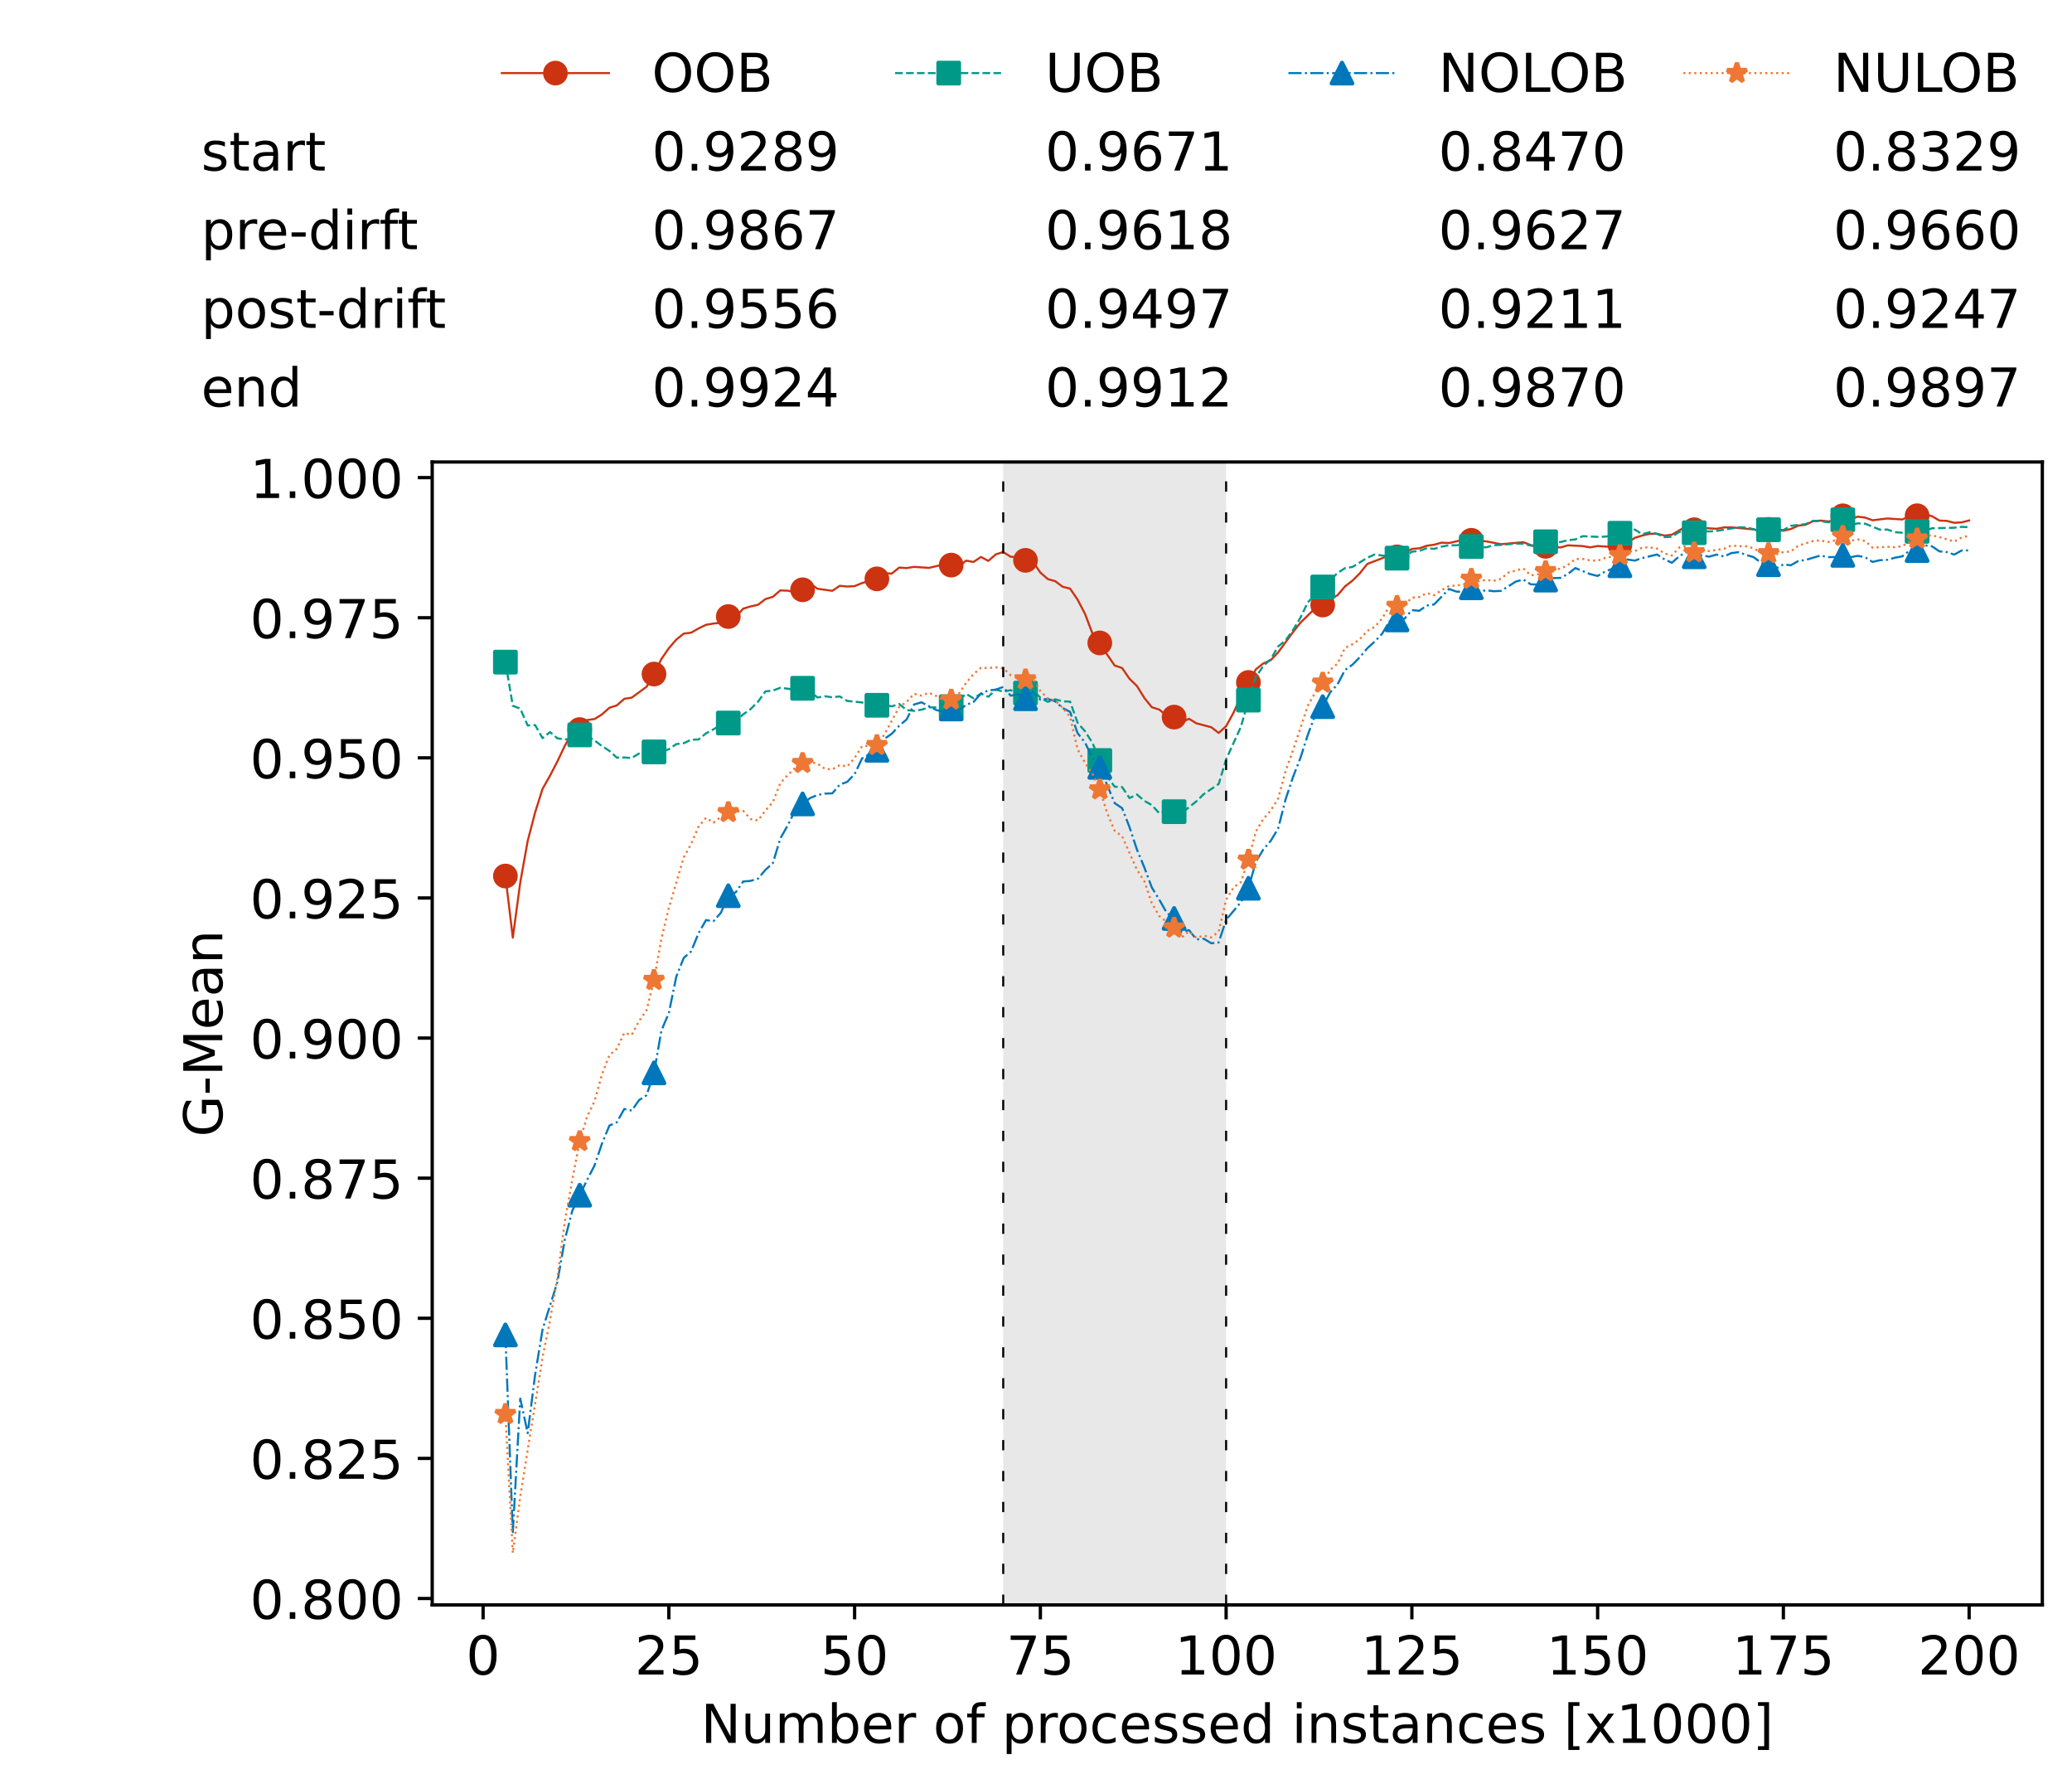 <?xml version="1.0" encoding="utf-8" standalone="no"?>
<!DOCTYPE svg PUBLIC "-//W3C//DTD SVG 1.1//EN"
  "http://www.w3.org/Graphics/SVG/1.1/DTD/svg11.dtd">
<!-- Created with matplotlib (https://matplotlib.org/) -->
<svg height="432.615pt" version="1.1" viewBox="0 0 502.65 432.615" width="502.65pt" xmlns="http://www.w3.org/2000/svg" xmlns:xlink="http://www.w3.org/1999/xlink">
 <defs>
  <style type="text/css">*{stroke-linecap:butt;stroke-linejoin:round;}</style>
 </defs>
 <g id="figure_1">
  <g id="patch_1">
   <path d="M 0 432.615 
L 502.65 432.615 
L 502.65 0 
L 0 0 
z
" style="fill:#ffffff;"/>
  </g>
  <g id="axes_1">
   <g id="patch_2">
    <path d="M 104.85 389.252 
L 495.45 389.252 
L 495.45 112.052 
L 104.85 112.052 
z
" style="fill:#ffffff;"/>
   </g>
   <g id="patch_3">
    <path clip-path="url(#p5c7aa2b75b)" d="M 297.446 389.252 
L 297.446 112.052 
L 243.372 112.052 
L 243.372 389.252 
z
" style="fill:#d3d3d3;opacity:0.5;"/>
   </g>
   <g id="matplotlib.axis_1">
    <g id="xtick_1">
     <g id="line2d_1">
      <defs>
       <path d="M 0 0 
L 0 3.5 
" id="m8ef1bb7cae" style="stroke:#000000;stroke-width:0.8;"/>
      </defs>
      <g>
       <use style="stroke:#000000;stroke-width:0.8;" x="117.197" xlink:href="#m8ef1bb7cae" y="389.252"/>
      </g>
     </g>
     <g id="text_1">
      <!-- 0 -->
      <g transform="translate(113.061 406.13)scale(0.13 -0.13)">
       <defs>
        <path d="M 31.781 66.406 
Q 24.172 66.406 20.328 58.906 
Q 16.5 51.422 16.5 36.375 
Q 16.5 21.391 20.328 13.891 
Q 24.172 6.391 31.781 6.391 
Q 39.453 6.391 43.281 13.891 
Q 47.125 21.391 47.125 36.375 
Q 47.125 51.422 43.281 58.906 
Q 39.453 66.406 31.781 66.406 
z
M 31.781 74.219 
Q 44.047 74.219 50.516 64.516 
Q 56.984 54.828 56.984 36.375 
Q 56.984 17.969 50.516 8.266 
Q 44.047 -1.422 31.781 -1.422 
Q 19.531 -1.422 13.062 8.266 
Q 6.594 17.969 6.594 36.375 
Q 6.594 54.828 13.062 64.516 
Q 19.531 74.219 31.781 74.219 
z
" id="DejaVuSans-48"/>
       </defs>
       <use xlink:href="#DejaVuSans-48"/>
      </g>
     </g>
    </g>
    <g id="xtick_2">
     <g id="line2d_2">
      <g>
       <use style="stroke:#000000;stroke-width:0.8;" x="162.259" xlink:href="#m8ef1bb7cae" y="389.252"/>
      </g>
     </g>
     <g id="text_2">
      <!-- 25 -->
      <g transform="translate(153.988 406.13)scale(0.13 -0.13)">
       <defs>
        <path d="M 19.188 8.297 
L 53.609 8.297 
L 53.609 0 
L 7.328 0 
L 7.328 8.297 
Q 12.938 14.109 22.625 23.891 
Q 32.328 33.688 34.812 36.531 
Q 39.547 41.844 41.422 45.531 
Q 43.312 49.219 43.312 52.781 
Q 43.312 58.594 39.234 62.25 
Q 35.156 65.922 28.609 65.922 
Q 23.969 65.922 18.812 64.312 
Q 13.672 62.703 7.812 59.422 
L 7.812 69.391 
Q 13.766 71.781 18.938 73 
Q 24.125 74.219 28.422 74.219 
Q 39.75 74.219 46.484 68.547 
Q 53.219 62.891 53.219 53.422 
Q 53.219 48.922 51.531 44.891 
Q 49.859 40.875 45.406 35.406 
Q 44.188 33.984 37.641 27.219 
Q 31.109 20.453 19.188 8.297 
z
" id="DejaVuSans-50"/>
        <path d="M 10.797 72.906 
L 49.516 72.906 
L 49.516 64.594 
L 19.828 64.594 
L 19.828 46.734 
Q 21.969 47.469 24.109 47.828 
Q 26.266 48.188 28.422 48.188 
Q 40.625 48.188 47.75 41.5 
Q 54.891 34.812 54.891 23.391 
Q 54.891 11.625 47.562 5.094 
Q 40.234 -1.422 26.906 -1.422 
Q 22.312 -1.422 17.547 -0.641 
Q 12.797 0.141 7.719 1.703 
L 7.719 11.625 
Q 12.109 9.234 16.797 8.062 
Q 21.484 6.891 26.703 6.891 
Q 35.156 6.891 40.078 11.328 
Q 45.016 15.766 45.016 23.391 
Q 45.016 31 40.078 35.438 
Q 35.156 39.891 26.703 39.891 
Q 22.75 39.891 18.812 39.016 
Q 14.891 38.141 10.797 36.281 
z
" id="DejaVuSans-53"/>
       </defs>
       <use xlink:href="#DejaVuSans-50"/>
       <use x="63.623" xlink:href="#DejaVuSans-53"/>
      </g>
     </g>
    </g>
    <g id="xtick_3">
     <g id="line2d_3">
      <g>
       <use style="stroke:#000000;stroke-width:0.8;" x="207.322" xlink:href="#m8ef1bb7cae" y="389.252"/>
      </g>
     </g>
     <g id="text_3">
      <!-- 50 -->
      <g transform="translate(199.05 406.13)scale(0.13 -0.13)">
       <use xlink:href="#DejaVuSans-53"/>
       <use x="63.623" xlink:href="#DejaVuSans-48"/>
      </g>
     </g>
    </g>
    <g id="xtick_4">
     <g id="line2d_4">
      <g>
       <use style="stroke:#000000;stroke-width:0.8;" x="252.384" xlink:href="#m8ef1bb7cae" y="389.252"/>
      </g>
     </g>
     <g id="text_4">
      <!-- 75 -->
      <g transform="translate(244.113 406.13)scale(0.13 -0.13)">
       <defs>
        <path d="M 8.203 72.906 
L 55.078 72.906 
L 55.078 68.703 
L 28.609 0 
L 18.312 0 
L 43.219 64.594 
L 8.203 64.594 
z
" id="DejaVuSans-55"/>
       </defs>
       <use xlink:href="#DejaVuSans-55"/>
       <use x="63.623" xlink:href="#DejaVuSans-53"/>
      </g>
     </g>
    </g>
    <g id="xtick_5">
     <g id="line2d_5">
      <g>
       <use style="stroke:#000000;stroke-width:0.8;" x="297.446" xlink:href="#m8ef1bb7cae" y="389.252"/>
      </g>
     </g>
     <g id="text_5">
      <!-- 100 -->
      <g transform="translate(285.039 406.13)scale(0.13 -0.13)">
       <defs>
        <path d="M 12.406 8.297 
L 28.516 8.297 
L 28.516 63.922 
L 10.984 60.406 
L 10.984 69.391 
L 28.422 72.906 
L 38.281 72.906 
L 38.281 8.297 
L 54.391 8.297 
L 54.391 0 
L 12.406 0 
z
" id="DejaVuSans-49"/>
       </defs>
       <use xlink:href="#DejaVuSans-49"/>
       <use x="63.623" xlink:href="#DejaVuSans-48"/>
       <use x="127.246" xlink:href="#DejaVuSans-48"/>
      </g>
     </g>
    </g>
    <g id="xtick_6">
     <g id="line2d_6">
      <g>
       <use style="stroke:#000000;stroke-width:0.8;" x="342.509" xlink:href="#m8ef1bb7cae" y="389.252"/>
      </g>
     </g>
     <g id="text_6">
      <!-- 125 -->
      <g transform="translate(330.102 406.13)scale(0.13 -0.13)">
       <use xlink:href="#DejaVuSans-49"/>
       <use x="63.623" xlink:href="#DejaVuSans-50"/>
       <use x="127.246" xlink:href="#DejaVuSans-53"/>
      </g>
     </g>
    </g>
    <g id="xtick_7">
     <g id="line2d_7">
      <g>
       <use style="stroke:#000000;stroke-width:0.8;" x="387.571" xlink:href="#m8ef1bb7cae" y="389.252"/>
      </g>
     </g>
     <g id="text_7">
      <!-- 150 -->
      <g transform="translate(375.164 406.13)scale(0.13 -0.13)">
       <use xlink:href="#DejaVuSans-49"/>
       <use x="63.623" xlink:href="#DejaVuSans-53"/>
       <use x="127.246" xlink:href="#DejaVuSans-48"/>
      </g>
     </g>
    </g>
    <g id="xtick_8">
     <g id="line2d_8">
      <g>
       <use style="stroke:#000000;stroke-width:0.8;" x="432.633" xlink:href="#m8ef1bb7cae" y="389.252"/>
      </g>
     </g>
     <g id="text_8">
      <!-- 175 -->
      <g transform="translate(420.226 406.13)scale(0.13 -0.13)">
       <use xlink:href="#DejaVuSans-49"/>
       <use x="63.623" xlink:href="#DejaVuSans-55"/>
       <use x="127.246" xlink:href="#DejaVuSans-53"/>
      </g>
     </g>
    </g>
    <g id="xtick_9">
     <g id="line2d_9">
      <g>
       <use style="stroke:#000000;stroke-width:0.8;" x="477.695" xlink:href="#m8ef1bb7cae" y="389.252"/>
      </g>
     </g>
     <g id="text_9">
      <!-- 200 -->
      <g transform="translate(465.289 406.13)scale(0.13 -0.13)">
       <use xlink:href="#DejaVuSans-50"/>
       <use x="63.623" xlink:href="#DejaVuSans-48"/>
       <use x="127.246" xlink:href="#DejaVuSans-48"/>
      </g>
     </g>
    </g>
    <g id="text_10">
     <!-- Number of processed instances [x1000] -->
     <g transform="translate(170.025 422.711)scale(0.13 -0.13)">
      <defs>
       <path d="M 9.812 72.906 
L 23.094 72.906 
L 55.422 11.922 
L 55.422 72.906 
L 64.984 72.906 
L 64.984 0 
L 51.703 0 
L 19.391 60.984 
L 19.391 0 
L 9.812 0 
z
" id="DejaVuSans-78"/>
       <path d="M 8.5 21.578 
L 8.5 54.688 
L 17.484 54.688 
L 17.484 21.922 
Q 17.484 14.156 20.5 10.266 
Q 23.531 6.391 29.594 6.391 
Q 36.859 6.391 41.078 11.031 
Q 45.312 15.672 45.312 23.688 
L 45.312 54.688 
L 54.297 54.688 
L 54.297 0 
L 45.312 0 
L 45.312 8.406 
Q 42.047 3.422 37.719 1 
Q 33.406 -1.422 27.688 -1.422 
Q 18.266 -1.422 13.375 4.438 
Q 8.5 10.297 8.5 21.578 
z
M 31.109 56 
z
" id="DejaVuSans-117"/>
       <path d="M 52 44.188 
Q 55.375 50.25 60.062 53.125 
Q 64.75 56 71.094 56 
Q 79.641 56 84.281 50.016 
Q 88.922 44.047 88.922 33.016 
L 88.922 0 
L 79.891 0 
L 79.891 32.719 
Q 79.891 40.578 77.094 44.375 
Q 74.312 48.188 68.609 48.188 
Q 61.625 48.188 57.562 43.547 
Q 53.516 38.922 53.516 30.906 
L 53.516 0 
L 44.484 0 
L 44.484 32.719 
Q 44.484 40.625 41.703 44.406 
Q 38.922 48.188 33.109 48.188 
Q 26.219 48.188 22.156 43.531 
Q 18.109 38.875 18.109 30.906 
L 18.109 0 
L 9.078 0 
L 9.078 54.688 
L 18.109 54.688 
L 18.109 46.188 
Q 21.188 51.219 25.484 53.609 
Q 29.781 56 35.688 56 
Q 41.656 56 45.828 52.969 
Q 50 49.953 52 44.188 
z
" id="DejaVuSans-109"/>
       <path d="M 48.688 27.297 
Q 48.688 37.203 44.609 42.844 
Q 40.531 48.484 33.406 48.484 
Q 26.266 48.484 22.188 42.844 
Q 18.109 37.203 18.109 27.297 
Q 18.109 17.391 22.188 11.75 
Q 26.266 6.109 33.406 6.109 
Q 40.531 6.109 44.609 11.75 
Q 48.688 17.391 48.688 27.297 
z
M 18.109 46.391 
Q 20.953 51.266 25.266 53.625 
Q 29.594 56 35.594 56 
Q 45.562 56 51.781 48.094 
Q 58.016 40.188 58.016 27.297 
Q 58.016 14.406 51.781 6.484 
Q 45.562 -1.422 35.594 -1.422 
Q 29.594 -1.422 25.266 0.953 
Q 20.953 3.328 18.109 8.203 
L 18.109 0 
L 9.078 0 
L 9.078 75.984 
L 18.109 75.984 
z
" id="DejaVuSans-98"/>
       <path d="M 56.203 29.594 
L 56.203 25.203 
L 14.891 25.203 
Q 15.484 15.922 20.484 11.062 
Q 25.484 6.203 34.422 6.203 
Q 39.594 6.203 44.453 7.469 
Q 49.312 8.734 54.109 11.281 
L 54.109 2.781 
Q 49.266 0.734 44.188 -0.344 
Q 39.109 -1.422 33.891 -1.422 
Q 20.797 -1.422 13.156 6.188 
Q 5.516 13.812 5.516 26.812 
Q 5.516 40.234 12.766 48.109 
Q 20.016 56 32.328 56 
Q 43.359 56 49.781 48.891 
Q 56.203 41.797 56.203 29.594 
z
M 47.219 32.234 
Q 47.125 39.594 43.094 43.984 
Q 39.062 48.391 32.422 48.391 
Q 24.906 48.391 20.391 44.141 
Q 15.875 39.891 15.188 32.172 
z
" id="DejaVuSans-101"/>
       <path d="M 41.109 46.297 
Q 39.594 47.172 37.812 47.578 
Q 36.031 48 33.891 48 
Q 26.266 48 22.188 43.047 
Q 18.109 38.094 18.109 28.812 
L 18.109 0 
L 9.078 0 
L 9.078 54.688 
L 18.109 54.688 
L 18.109 46.188 
Q 20.953 51.172 25.484 53.578 
Q 30.031 56 36.531 56 
Q 37.453 56 38.578 55.875 
Q 39.703 55.766 41.062 55.516 
z
" id="DejaVuSans-114"/>
       <path id="DejaVuSans-32"/>
       <path d="M 30.609 48.391 
Q 23.391 48.391 19.188 42.75 
Q 14.984 37.109 14.984 27.297 
Q 14.984 17.484 19.156 11.844 
Q 23.344 6.203 30.609 6.203 
Q 37.797 6.203 41.984 11.859 
Q 46.188 17.531 46.188 27.297 
Q 46.188 37.016 41.984 42.703 
Q 37.797 48.391 30.609 48.391 
z
M 30.609 56 
Q 42.328 56 49.016 48.375 
Q 55.719 40.766 55.719 27.297 
Q 55.719 13.875 49.016 6.219 
Q 42.328 -1.422 30.609 -1.422 
Q 18.844 -1.422 12.172 6.219 
Q 5.516 13.875 5.516 27.297 
Q 5.516 40.766 12.172 48.375 
Q 18.844 56 30.609 56 
z
" id="DejaVuSans-111"/>
       <path d="M 37.109 75.984 
L 37.109 68.5 
L 28.516 68.5 
Q 23.688 68.5 21.797 66.547 
Q 19.922 64.594 19.922 59.516 
L 19.922 54.688 
L 34.719 54.688 
L 34.719 47.703 
L 19.922 47.703 
L 19.922 0 
L 10.891 0 
L 10.891 47.703 
L 2.297 47.703 
L 2.297 54.688 
L 10.891 54.688 
L 10.891 58.5 
Q 10.891 67.625 15.141 71.797 
Q 19.391 75.984 28.609 75.984 
z
" id="DejaVuSans-102"/>
       <path d="M 18.109 8.203 
L 18.109 -20.797 
L 9.078 -20.797 
L 9.078 54.688 
L 18.109 54.688 
L 18.109 46.391 
Q 20.953 51.266 25.266 53.625 
Q 29.594 56 35.594 56 
Q 45.562 56 51.781 48.094 
Q 58.016 40.188 58.016 27.297 
Q 58.016 14.406 51.781 6.484 
Q 45.562 -1.422 35.594 -1.422 
Q 29.594 -1.422 25.266 0.953 
Q 20.953 3.328 18.109 8.203 
z
M 48.688 27.297 
Q 48.688 37.203 44.609 42.844 
Q 40.531 48.484 33.406 48.484 
Q 26.266 48.484 22.188 42.844 
Q 18.109 37.203 18.109 27.297 
Q 18.109 17.391 22.188 11.75 
Q 26.266 6.109 33.406 6.109 
Q 40.531 6.109 44.609 11.75 
Q 48.688 17.391 48.688 27.297 
z
" id="DejaVuSans-112"/>
       <path d="M 48.781 52.594 
L 48.781 44.188 
Q 44.969 46.297 41.141 47.344 
Q 37.312 48.391 33.406 48.391 
Q 24.656 48.391 19.812 42.844 
Q 14.984 37.312 14.984 27.297 
Q 14.984 17.281 19.812 11.734 
Q 24.656 6.203 33.406 6.203 
Q 37.312 6.203 41.141 7.25 
Q 44.969 8.297 48.781 10.406 
L 48.781 2.094 
Q 45.016 0.344 40.984 -0.531 
Q 36.969 -1.422 32.422 -1.422 
Q 20.062 -1.422 12.781 6.344 
Q 5.516 14.109 5.516 27.297 
Q 5.516 40.672 12.859 48.328 
Q 20.219 56 33.016 56 
Q 37.156 56 41.109 55.141 
Q 45.062 54.297 48.781 52.594 
z
" id="DejaVuSans-99"/>
       <path d="M 44.281 53.078 
L 44.281 44.578 
Q 40.484 46.531 36.375 47.5 
Q 32.281 48.484 27.875 48.484 
Q 21.188 48.484 17.844 46.438 
Q 14.5 44.391 14.5 40.281 
Q 14.5 37.156 16.891 35.375 
Q 19.281 33.594 26.516 31.984 
L 29.594 31.297 
Q 39.156 29.25 43.188 25.516 
Q 47.219 21.781 47.219 15.094 
Q 47.219 7.469 41.188 3.016 
Q 35.156 -1.422 24.609 -1.422 
Q 20.219 -1.422 15.453 -0.562 
Q 10.688 0.297 5.422 2 
L 5.422 11.281 
Q 10.406 8.688 15.234 7.391 
Q 20.062 6.109 24.812 6.109 
Q 31.156 6.109 34.562 8.281 
Q 37.984 10.453 37.984 14.406 
Q 37.984 18.062 35.516 20.016 
Q 33.062 21.969 24.703 23.781 
L 21.578 24.516 
Q 13.234 26.266 9.516 29.906 
Q 5.812 33.547 5.812 39.891 
Q 5.812 47.609 11.281 51.797 
Q 16.75 56 26.812 56 
Q 31.781 56 36.172 55.266 
Q 40.578 54.547 44.281 53.078 
z
" id="DejaVuSans-115"/>
       <path d="M 45.406 46.391 
L 45.406 75.984 
L 54.391 75.984 
L 54.391 0 
L 45.406 0 
L 45.406 8.203 
Q 42.578 3.328 38.25 0.953 
Q 33.938 -1.422 27.875 -1.422 
Q 17.969 -1.422 11.734 6.484 
Q 5.516 14.406 5.516 27.297 
Q 5.516 40.188 11.734 48.094 
Q 17.969 56 27.875 56 
Q 33.938 56 38.25 53.625 
Q 42.578 51.266 45.406 46.391 
z
M 14.797 27.297 
Q 14.797 17.391 18.875 11.75 
Q 22.953 6.109 30.078 6.109 
Q 37.203 6.109 41.297 11.75 
Q 45.406 17.391 45.406 27.297 
Q 45.406 37.203 41.297 42.844 
Q 37.203 48.484 30.078 48.484 
Q 22.953 48.484 18.875 42.844 
Q 14.797 37.203 14.797 27.297 
z
" id="DejaVuSans-100"/>
       <path d="M 9.422 54.688 
L 18.406 54.688 
L 18.406 0 
L 9.422 0 
z
M 9.422 75.984 
L 18.406 75.984 
L 18.406 64.594 
L 9.422 64.594 
z
" id="DejaVuSans-105"/>
       <path d="M 54.891 33.016 
L 54.891 0 
L 45.906 0 
L 45.906 32.719 
Q 45.906 40.484 42.875 44.328 
Q 39.844 48.188 33.797 48.188 
Q 26.516 48.188 22.312 43.547 
Q 18.109 38.922 18.109 30.906 
L 18.109 0 
L 9.078 0 
L 9.078 54.688 
L 18.109 54.688 
L 18.109 46.188 
Q 21.344 51.125 25.703 53.562 
Q 30.078 56 35.797 56 
Q 45.219 56 50.047 50.172 
Q 54.891 44.344 54.891 33.016 
z
" id="DejaVuSans-110"/>
       <path d="M 18.312 70.219 
L 18.312 54.688 
L 36.812 54.688 
L 36.812 47.703 
L 18.312 47.703 
L 18.312 18.016 
Q 18.312 11.328 20.141 9.422 
Q 21.969 7.516 27.594 7.516 
L 36.812 7.516 
L 36.812 0 
L 27.594 0 
Q 17.188 0 13.234 3.875 
Q 9.281 7.766 9.281 18.016 
L 9.281 47.703 
L 2.688 47.703 
L 2.688 54.688 
L 9.281 54.688 
L 9.281 70.219 
z
" id="DejaVuSans-116"/>
       <path d="M 34.281 27.484 
Q 23.391 27.484 19.188 25 
Q 14.984 22.516 14.984 16.5 
Q 14.984 11.719 18.141 8.906 
Q 21.297 6.109 26.703 6.109 
Q 34.188 6.109 38.703 11.406 
Q 43.219 16.703 43.219 25.484 
L 43.219 27.484 
z
M 52.203 31.203 
L 52.203 0 
L 43.219 0 
L 43.219 8.297 
Q 40.141 3.328 35.547 0.953 
Q 30.953 -1.422 24.312 -1.422 
Q 15.922 -1.422 10.953 3.297 
Q 6 8.016 6 15.922 
Q 6 25.141 12.172 29.828 
Q 18.359 34.516 30.609 34.516 
L 43.219 34.516 
L 43.219 35.406 
Q 43.219 41.609 39.141 45 
Q 35.062 48.391 27.688 48.391 
Q 23 48.391 18.547 47.266 
Q 14.109 46.141 10.016 43.891 
L 10.016 52.203 
Q 14.938 54.109 19.578 55.047 
Q 24.219 56 28.609 56 
Q 40.484 56 46.344 49.844 
Q 52.203 43.703 52.203 31.203 
z
" id="DejaVuSans-97"/>
       <path d="M 8.594 75.984 
L 29.297 75.984 
L 29.297 69 
L 17.578 69 
L 17.578 -6.203 
L 29.297 -6.203 
L 29.297 -13.188 
L 8.594 -13.188 
z
" id="DejaVuSans-91"/>
       <path d="M 54.891 54.688 
L 35.109 28.078 
L 55.906 0 
L 45.312 0 
L 29.391 21.484 
L 13.484 0 
L 2.875 0 
L 24.125 28.609 
L 4.688 54.688 
L 15.281 54.688 
L 29.781 35.203 
L 44.281 54.688 
z
" id="DejaVuSans-120"/>
       <path d="M 30.422 75.984 
L 30.422 -13.188 
L 9.719 -13.188 
L 9.719 -6.203 
L 21.391 -6.203 
L 21.391 69 
L 9.719 69 
L 9.719 75.984 
z
" id="DejaVuSans-93"/>
      </defs>
      <use xlink:href="#DejaVuSans-78"/>
      <use x="74.805" xlink:href="#DejaVuSans-117"/>
      <use x="138.184" xlink:href="#DejaVuSans-109"/>
      <use x="235.596" xlink:href="#DejaVuSans-98"/>
      <use x="299.072" xlink:href="#DejaVuSans-101"/>
      <use x="360.596" xlink:href="#DejaVuSans-114"/>
      <use x="401.709" xlink:href="#DejaVuSans-32"/>
      <use x="433.496" xlink:href="#DejaVuSans-111"/>
      <use x="494.678" xlink:href="#DejaVuSans-102"/>
      <use x="529.883" xlink:href="#DejaVuSans-32"/>
      <use x="561.67" xlink:href="#DejaVuSans-112"/>
      <use x="625.146" xlink:href="#DejaVuSans-114"/>
      <use x="664.01" xlink:href="#DejaVuSans-111"/>
      <use x="725.191" xlink:href="#DejaVuSans-99"/>
      <use x="780.172" xlink:href="#DejaVuSans-101"/>
      <use x="841.695" xlink:href="#DejaVuSans-115"/>
      <use x="893.795" xlink:href="#DejaVuSans-115"/>
      <use x="945.895" xlink:href="#DejaVuSans-101"/>
      <use x="1007.418" xlink:href="#DejaVuSans-100"/>
      <use x="1070.895" xlink:href="#DejaVuSans-32"/>
      <use x="1102.682" xlink:href="#DejaVuSans-105"/>
      <use x="1130.465" xlink:href="#DejaVuSans-110"/>
      <use x="1193.844" xlink:href="#DejaVuSans-115"/>
      <use x="1245.943" xlink:href="#DejaVuSans-116"/>
      <use x="1285.152" xlink:href="#DejaVuSans-97"/>
      <use x="1346.432" xlink:href="#DejaVuSans-110"/>
      <use x="1409.811" xlink:href="#DejaVuSans-99"/>
      <use x="1464.791" xlink:href="#DejaVuSans-101"/>
      <use x="1526.314" xlink:href="#DejaVuSans-115"/>
      <use x="1578.414" xlink:href="#DejaVuSans-32"/>
      <use x="1610.201" xlink:href="#DejaVuSans-91"/>
      <use x="1649.215" xlink:href="#DejaVuSans-120"/>
      <use x="1708.395" xlink:href="#DejaVuSans-49"/>
      <use x="1772.018" xlink:href="#DejaVuSans-48"/>
      <use x="1835.641" xlink:href="#DejaVuSans-48"/>
      <use x="1899.264" xlink:href="#DejaVuSans-48"/>
      <use x="1962.887" xlink:href="#DejaVuSans-93"/>
     </g>
    </g>
   </g>
   <g id="matplotlib.axis_2">
    <g id="ytick_1">
     <g id="line2d_10">
      <defs>
       <path d="M 0 0 
L -3.5 0 
" id="mfc7a480f5d" style="stroke:#000000;stroke-width:0.8;"/>
      </defs>
      <g>
       <use style="stroke:#000000;stroke-width:0.8;" x="104.85" xlink:href="#mfc7a480f5d" y="387.691"/>
      </g>
     </g>
     <g id="text_11">
      <!-- 0.800 -->
      <g transform="translate(60.633 392.63)scale(0.13 -0.13)">
       <defs>
        <path d="M 10.688 12.406 
L 21 12.406 
L 21 0 
L 10.688 0 
z
" id="DejaVuSans-46"/>
        <path d="M 31.781 34.625 
Q 24.75 34.625 20.719 30.859 
Q 16.703 27.094 16.703 20.516 
Q 16.703 13.922 20.719 10.156 
Q 24.75 6.391 31.781 6.391 
Q 38.812 6.391 42.859 10.172 
Q 46.922 13.969 46.922 20.516 
Q 46.922 27.094 42.891 30.859 
Q 38.875 34.625 31.781 34.625 
z
M 21.922 38.812 
Q 15.578 40.375 12.031 44.719 
Q 8.5 49.078 8.5 55.328 
Q 8.5 64.062 14.719 69.141 
Q 20.953 74.219 31.781 74.219 
Q 42.672 74.219 48.875 69.141 
Q 55.078 64.062 55.078 55.328 
Q 55.078 49.078 51.531 44.719 
Q 48 40.375 41.703 38.812 
Q 48.828 37.156 52.797 32.312 
Q 56.781 27.484 56.781 20.516 
Q 56.781 9.906 50.312 4.234 
Q 43.844 -1.422 31.781 -1.422 
Q 19.734 -1.422 13.25 4.234 
Q 6.781 9.906 6.781 20.516 
Q 6.781 27.484 10.781 32.312 
Q 14.797 37.156 21.922 38.812 
z
M 18.312 54.391 
Q 18.312 48.734 21.844 45.562 
Q 25.391 42.391 31.781 42.391 
Q 38.141 42.391 41.719 45.562 
Q 45.312 48.734 45.312 54.391 
Q 45.312 60.062 41.719 63.234 
Q 38.141 66.406 31.781 66.406 
Q 25.391 66.406 21.844 63.234 
Q 18.312 60.062 18.312 54.391 
z
" id="DejaVuSans-56"/>
       </defs>
       <use xlink:href="#DejaVuSans-48"/>
       <use x="63.623" xlink:href="#DejaVuSans-46"/>
       <use x="95.41" xlink:href="#DejaVuSans-56"/>
       <use x="159.033" xlink:href="#DejaVuSans-48"/>
       <use x="222.656" xlink:href="#DejaVuSans-48"/>
      </g>
     </g>
    </g>
    <g id="ytick_2">
     <g id="line2d_11">
      <g>
       <use style="stroke:#000000;stroke-width:0.8;" x="104.85" xlink:href="#mfc7a480f5d" y="353.71"/>
      </g>
     </g>
     <g id="text_12">
      <!-- 0.825 -->
      <g transform="translate(60.633 358.649)scale(0.13 -0.13)">
       <use xlink:href="#DejaVuSans-48"/>
       <use x="63.623" xlink:href="#DejaVuSans-46"/>
       <use x="95.41" xlink:href="#DejaVuSans-56"/>
       <use x="159.033" xlink:href="#DejaVuSans-50"/>
       <use x="222.656" xlink:href="#DejaVuSans-53"/>
      </g>
     </g>
    </g>
    <g id="ytick_3">
     <g id="line2d_12">
      <g>
       <use style="stroke:#000000;stroke-width:0.8;" x="104.85" xlink:href="#mfc7a480f5d" y="319.729"/>
      </g>
     </g>
     <g id="text_13">
      <!-- 0.850 -->
      <g transform="translate(60.633 324.668)scale(0.13 -0.13)">
       <use xlink:href="#DejaVuSans-48"/>
       <use x="63.623" xlink:href="#DejaVuSans-46"/>
       <use x="95.41" xlink:href="#DejaVuSans-56"/>
       <use x="159.033" xlink:href="#DejaVuSans-53"/>
       <use x="222.656" xlink:href="#DejaVuSans-48"/>
      </g>
     </g>
    </g>
    <g id="ytick_4">
     <g id="line2d_13">
      <g>
       <use style="stroke:#000000;stroke-width:0.8;" x="104.85" xlink:href="#mfc7a480f5d" y="285.748"/>
      </g>
     </g>
     <g id="text_14">
      <!-- 0.875 -->
      <g transform="translate(60.633 290.687)scale(0.13 -0.13)">
       <use xlink:href="#DejaVuSans-48"/>
       <use x="63.623" xlink:href="#DejaVuSans-46"/>
       <use x="95.41" xlink:href="#DejaVuSans-56"/>
       <use x="159.033" xlink:href="#DejaVuSans-55"/>
       <use x="222.656" xlink:href="#DejaVuSans-53"/>
      </g>
     </g>
    </g>
    <g id="ytick_5">
     <g id="line2d_14">
      <g>
       <use style="stroke:#000000;stroke-width:0.8;" x="104.85" xlink:href="#mfc7a480f5d" y="251.766"/>
      </g>
     </g>
     <g id="text_15">
      <!-- 0.900 -->
      <g transform="translate(60.633 256.705)scale(0.13 -0.13)">
       <defs>
        <path d="M 10.984 1.516 
L 10.984 10.5 
Q 14.703 8.734 18.5 7.812 
Q 22.312 6.891 25.984 6.891 
Q 35.75 6.891 40.891 13.453 
Q 46.047 20.016 46.781 33.406 
Q 43.953 29.203 39.594 26.953 
Q 35.25 24.703 29.984 24.703 
Q 19.047 24.703 12.672 31.312 
Q 6.297 37.938 6.297 49.422 
Q 6.297 60.641 12.938 67.422 
Q 19.578 74.219 30.609 74.219 
Q 43.266 74.219 49.922 64.516 
Q 56.594 54.828 56.594 36.375 
Q 56.594 19.141 48.406 8.859 
Q 40.234 -1.422 26.422 -1.422 
Q 22.703 -1.422 18.891 -0.688 
Q 15.094 0.047 10.984 1.516 
z
M 30.609 32.422 
Q 37.25 32.422 41.125 36.953 
Q 45.016 41.5 45.016 49.422 
Q 45.016 57.281 41.125 61.844 
Q 37.25 66.406 30.609 66.406 
Q 23.969 66.406 20.094 61.844 
Q 16.219 57.281 16.219 49.422 
Q 16.219 41.5 20.094 36.953 
Q 23.969 32.422 30.609 32.422 
z
" id="DejaVuSans-57"/>
       </defs>
       <use xlink:href="#DejaVuSans-48"/>
       <use x="63.623" xlink:href="#DejaVuSans-46"/>
       <use x="95.41" xlink:href="#DejaVuSans-57"/>
       <use x="159.033" xlink:href="#DejaVuSans-48"/>
       <use x="222.656" xlink:href="#DejaVuSans-48"/>
      </g>
     </g>
    </g>
    <g id="ytick_6">
     <g id="line2d_15">
      <g>
       <use style="stroke:#000000;stroke-width:0.8;" x="104.85" xlink:href="#mfc7a480f5d" y="217.785"/>
      </g>
     </g>
     <g id="text_16">
      <!-- 0.925 -->
      <g transform="translate(60.633 222.724)scale(0.13 -0.13)">
       <use xlink:href="#DejaVuSans-48"/>
       <use x="63.623" xlink:href="#DejaVuSans-46"/>
       <use x="95.41" xlink:href="#DejaVuSans-57"/>
       <use x="159.033" xlink:href="#DejaVuSans-50"/>
       <use x="222.656" xlink:href="#DejaVuSans-53"/>
      </g>
     </g>
    </g>
    <g id="ytick_7">
     <g id="line2d_16">
      <g>
       <use style="stroke:#000000;stroke-width:0.8;" x="104.85" xlink:href="#mfc7a480f5d" y="183.804"/>
      </g>
     </g>
     <g id="text_17">
      <!-- 0.950 -->
      <g transform="translate(60.633 188.743)scale(0.13 -0.13)">
       <use xlink:href="#DejaVuSans-48"/>
       <use x="63.623" xlink:href="#DejaVuSans-46"/>
       <use x="95.41" xlink:href="#DejaVuSans-57"/>
       <use x="159.033" xlink:href="#DejaVuSans-53"/>
       <use x="222.656" xlink:href="#DejaVuSans-48"/>
      </g>
     </g>
    </g>
    <g id="ytick_8">
     <g id="line2d_17">
      <g>
       <use style="stroke:#000000;stroke-width:0.8;" x="104.85" xlink:href="#mfc7a480f5d" y="149.822"/>
      </g>
     </g>
     <g id="text_18">
      <!-- 0.975 -->
      <g transform="translate(60.633 154.761)scale(0.13 -0.13)">
       <use xlink:href="#DejaVuSans-48"/>
       <use x="63.623" xlink:href="#DejaVuSans-46"/>
       <use x="95.41" xlink:href="#DejaVuSans-57"/>
       <use x="159.033" xlink:href="#DejaVuSans-55"/>
       <use x="222.656" xlink:href="#DejaVuSans-53"/>
      </g>
     </g>
    </g>
    <g id="ytick_9">
     <g id="line2d_18">
      <g>
       <use style="stroke:#000000;stroke-width:0.8;" x="104.85" xlink:href="#mfc7a480f5d" y="115.841"/>
      </g>
     </g>
     <g id="text_19">
      <!-- 1.000 -->
      <g transform="translate(60.633 120.78)scale(0.13 -0.13)">
       <use xlink:href="#DejaVuSans-49"/>
       <use x="63.623" xlink:href="#DejaVuSans-46"/>
       <use x="95.41" xlink:href="#DejaVuSans-48"/>
       <use x="159.033" xlink:href="#DejaVuSans-48"/>
       <use x="222.656" xlink:href="#DejaVuSans-48"/>
      </g>
     </g>
    </g>
    <g id="text_20">
     <!-- G-Mean -->
     <g transform="translate(53.93 275.744)rotate(-90)scale(0.13 -0.13)">
      <defs>
       <path d="M 59.516 10.406 
L 59.516 29.984 
L 43.406 29.984 
L 43.406 38.094 
L 69.281 38.094 
L 69.281 6.781 
Q 63.578 2.734 56.688 0.656 
Q 49.812 -1.422 42 -1.422 
Q 24.906 -1.422 15.25 8.562 
Q 5.609 18.562 5.609 36.375 
Q 5.609 54.25 15.25 64.234 
Q 24.906 74.219 42 74.219 
Q 49.125 74.219 55.547 72.453 
Q 61.969 70.703 67.391 67.281 
L 67.391 56.781 
Q 61.922 61.422 55.766 63.766 
Q 49.609 66.109 42.828 66.109 
Q 29.438 66.109 22.719 58.641 
Q 16.016 51.172 16.016 36.375 
Q 16.016 21.625 22.719 14.156 
Q 29.438 6.688 42.828 6.688 
Q 48.047 6.688 52.141 7.594 
Q 56.25 8.5 59.516 10.406 
z
" id="DejaVuSans-71"/>
       <path d="M 4.891 31.391 
L 31.203 31.391 
L 31.203 23.391 
L 4.891 23.391 
z
" id="DejaVuSans-45"/>
       <path d="M 9.812 72.906 
L 24.516 72.906 
L 43.109 23.297 
L 61.812 72.906 
L 76.516 72.906 
L 76.516 0 
L 66.891 0 
L 66.891 64.016 
L 48.094 14.016 
L 38.188 14.016 
L 19.391 64.016 
L 19.391 0 
L 9.812 0 
z
" id="DejaVuSans-77"/>
      </defs>
      <use xlink:href="#DejaVuSans-71"/>
      <use x="77.49" xlink:href="#DejaVuSans-45"/>
      <use x="113.574" xlink:href="#DejaVuSans-77"/>
      <use x="199.854" xlink:href="#DejaVuSans-101"/>
      <use x="261.377" xlink:href="#DejaVuSans-97"/>
      <use x="322.656" xlink:href="#DejaVuSans-110"/>
     </g>
    </g>
   </g>
   <g id="line2d_19"/>
   <g id="line2d_20"/>
   <g id="line2d_21"/>
   <g id="line2d_22"/>
   <g id="line2d_23"/>
   <g id="line2d_24">
    <path clip-path="url(#p5c7aa2b75b)" d="M 122.605 212.465 
L 124.407 227.407 
L 126.21 214.029 
L 128.012 203.963 
L 129.815 197.05 
L 131.617 191.327 
L 133.419 188.146 
L 135.222 184.664 
L 137.024 180.865 
L 138.827 177.663 
L 140.629 176.943 
L 142.432 174.631 
L 144.234 174.389 
L 146.037 173.264 
L 147.839 171.654 
L 149.642 171.078 
L 151.444 169.494 
L 153.247 169.201 
L 156.852 166.56 
L 158.654 163.484 
L 160.457 159.827 
L 162.259 157.216 
L 164.062 155.12 
L 165.864 153.677 
L 167.667 153.442 
L 169.469 152.411 
L 171.272 151.539 
L 173.074 151.231 
L 174.877 151.042 
L 176.679 149.532 
L 178.482 149.721 
L 180.284 147.618 
L 182.087 147.083 
L 183.889 146.681 
L 185.692 145.297 
L 187.494 144.747 
L 189.297 143.194 
L 191.099 143.266 
L 192.902 143.617 
L 194.704 143.043 
L 196.507 141.503 
L 198.309 142.791 
L 201.914 143.291 
L 203.717 142.079 
L 205.519 142.254 
L 207.322 142.156 
L 209.124 141.41 
L 212.729 140.394 
L 214.532 139.036 
L 216.334 139.112 
L 218.137 137.658 
L 219.939 137.776 
L 221.742 137.483 
L 225.347 137.729 
L 228.952 136.886 
L 230.754 137.054 
L 232.557 137.494 
L 234.359 135.97 
L 236.162 136.296 
L 237.964 135.081 
L 239.767 136.034 
L 241.569 134.454 
L 243.372 133.888 
L 245.174 135.02 
L 246.976 135.187 
L 248.779 135.899 
L 250.581 136.218 
L 252.384 138.873 
L 254.186 140.439 
L 255.989 140.957 
L 257.791 142.304 
L 259.594 142.763 
L 261.396 145.396 
L 263.199 148.851 
L 265.001 153.586 
L 266.804 155.936 
L 268.606 158.789 
L 270.409 161.41 
L 272.211 162.008 
L 274.014 164.641 
L 275.816 166.386 
L 277.619 169.291 
L 279.421 171.526 
L 281.224 172.096 
L 283.026 173.568 
L 284.829 173.921 
L 286.631 175.228 
L 288.434 174.318 
L 290.236 175.431 
L 293.841 176.376 
L 295.644 177.765 
L 297.446 176.127 
L 299.249 172.843 
L 301.051 168.88 
L 304.656 162.342 
L 306.459 160.91 
L 308.261 160.125 
L 310.064 158.219 
L 313.669 153.309 
L 315.471 151.029 
L 319.076 147.495 
L 320.879 146.743 
L 322.681 145.349 
L 324.484 144.355 
L 326.286 142.229 
L 328.089 140.83 
L 329.891 139.033 
L 331.694 136.776 
L 335.299 135.396 
L 337.101 134.461 
L 338.904 135.053 
L 340.706 134.265 
L 342.509 133.13 
L 344.311 132.982 
L 346.114 132.364 
L 347.916 132.107 
L 349.719 131.611 
L 351.521 131.709 
L 355.126 130.874 
L 360.533 131.291 
L 364.138 131.99 
L 369.546 131.499 
L 373.151 132.899 
L 374.953 132.502 
L 376.756 132.573 
L 378.558 132.778 
L 380.361 132.26 
L 383.966 132.44 
L 385.768 132.756 
L 387.571 132.427 
L 391.176 132.669 
L 394.781 131.759 
L 396.583 130.438 
L 398.386 129.891 
L 400.188 129.473 
L 401.991 129.459 
L 403.793 129.905 
L 405.596 129.677 
L 409.201 127.575 
L 411.003 128.478 
L 412.806 128.031 
L 416.411 128.246 
L 418.213 127.917 
L 420.016 127.893 
L 425.423 128.402 
L 427.226 128.849 
L 429.028 128.384 
L 430.831 128.433 
L 432.633 128.725 
L 434.436 128.305 
L 436.238 127.488 
L 438.041 127.273 
L 439.843 126.402 
L 441.646 126.257 
L 443.448 126.448 
L 445.251 126.317 
L 447.053 125.102 
L 448.856 125.932 
L 450.658 125.31 
L 452.461 125.533 
L 454.263 126.182 
L 457.868 125.751 
L 461.473 125.987 
L 463.276 125.2 
L 465.078 125.085 
L 466.881 124.652 
L 468.683 125.196 
L 470.485 126.251 
L 472.288 126.33 
L 474.09 126.798 
L 475.893 126.688 
L 477.695 126.231 
L 477.695 126.231 
" style="fill:none;stroke:#cc3311;stroke-linecap:square;stroke-width:0.5;"/>
    <defs>
     <path d="M 0 2.5 
C 0.663 2.5 1.299 2.237 1.768 1.768 
C 2.237 1.299 2.5 0.663 2.5 0 
C 2.5 -0.663 2.237 -1.299 1.768 -1.768 
C 1.299 -2.237 0.663 -2.5 0 -2.5 
C -0.663 -2.5 -1.299 -2.237 -1.768 -1.768 
C -2.237 -1.299 -2.5 -0.663 -2.5 0 
C -2.5 0.663 -2.237 1.299 -1.768 1.768 
C -1.299 2.237 -0.663 2.5 0 2.5 
z
" id="m8adfd78ab8" style="stroke:#cc3311;"/>
    </defs>
    <g clip-path="url(#p5c7aa2b75b)">
     <use style="fill:#cc3311;stroke:#cc3311;" x="122.605" xlink:href="#m8adfd78ab8" y="212.465"/>
     <use style="fill:#cc3311;stroke:#cc3311;" x="140.629" xlink:href="#m8adfd78ab8" y="176.943"/>
     <use style="fill:#cc3311;stroke:#cc3311;" x="158.654" xlink:href="#m8adfd78ab8" y="163.484"/>
     <use style="fill:#cc3311;stroke:#cc3311;" x="176.679" xlink:href="#m8adfd78ab8" y="149.532"/>
     <use style="fill:#cc3311;stroke:#cc3311;" x="194.704" xlink:href="#m8adfd78ab8" y="143.043"/>
     <use style="fill:#cc3311;stroke:#cc3311;" x="212.729" xlink:href="#m8adfd78ab8" y="140.394"/>
     <use style="fill:#cc3311;stroke:#cc3311;" x="230.754" xlink:href="#m8adfd78ab8" y="137.054"/>
     <use style="fill:#cc3311;stroke:#cc3311;" x="248.779" xlink:href="#m8adfd78ab8" y="135.899"/>
     <use style="fill:#cc3311;stroke:#cc3311;" x="266.804" xlink:href="#m8adfd78ab8" y="155.936"/>
     <use style="fill:#cc3311;stroke:#cc3311;" x="284.829" xlink:href="#m8adfd78ab8" y="173.921"/>
     <use style="fill:#cc3311;stroke:#cc3311;" x="302.854" xlink:href="#m8adfd78ab8" y="165.524"/>
     <use style="fill:#cc3311;stroke:#cc3311;" x="320.879" xlink:href="#m8adfd78ab8" y="146.743"/>
     <use style="fill:#cc3311;stroke:#cc3311;" x="338.904" xlink:href="#m8adfd78ab8" y="135.053"/>
     <use style="fill:#cc3311;stroke:#cc3311;" x="356.928" xlink:href="#m8adfd78ab8" y="131.043"/>
     <use style="fill:#cc3311;stroke:#cc3311;" x="374.953" xlink:href="#m8adfd78ab8" y="132.502"/>
     <use style="fill:#cc3311;stroke:#cc3311;" x="392.978" xlink:href="#m8adfd78ab8" y="132.159"/>
     <use style="fill:#cc3311;stroke:#cc3311;" x="411.003" xlink:href="#m8adfd78ab8" y="128.478"/>
     <use style="fill:#cc3311;stroke:#cc3311;" x="429.028" xlink:href="#m8adfd78ab8" y="128.384"/>
     <use style="fill:#cc3311;stroke:#cc3311;" x="447.053" xlink:href="#m8adfd78ab8" y="125.102"/>
     <use style="fill:#cc3311;stroke:#cc3311;" x="465.078" xlink:href="#m8adfd78ab8" y="125.085"/>
    </g>
   </g>
   <g id="line2d_25"/>
   <g id="line2d_26"/>
   <g id="line2d_27"/>
   <g id="line2d_28"/>
   <g id="line2d_29">
    <path clip-path="url(#p5c7aa2b75b)" d="M 122.605 160.59 
L 124.407 171.184 
L 126.21 171.867 
L 128.012 175.957 
L 129.815 175.861 
L 131.617 179.03 
L 133.419 177.547 
L 135.222 179.069 
L 137.024 179.331 
L 138.827 179.201 
L 140.629 178.24 
L 142.432 178.6 
L 144.234 179.579 
L 146.037 180.954 
L 147.839 182.115 
L 149.642 183.762 
L 151.444 183.721 
L 153.247 183.834 
L 156.852 181.642 
L 158.654 182.365 
L 160.457 182.28 
L 162.259 181.721 
L 164.062 180.475 
L 165.864 180.246 
L 167.667 179.42 
L 169.469 179.343 
L 171.272 177.855 
L 173.074 176.897 
L 174.877 175.799 
L 178.482 174.982 
L 180.284 173.267 
L 182.087 171.987 
L 183.889 170.194 
L 185.692 167.689 
L 187.494 167.483 
L 189.297 166.815 
L 192.902 167.26 
L 194.704 166.93 
L 196.507 167.63 
L 198.309 169.172 
L 200.112 168.863 
L 201.914 169.124 
L 203.717 168.904 
L 205.519 169.997 
L 209.124 170.372 
L 210.927 170.872 
L 212.729 171.056 
L 214.532 170.921 
L 216.334 171.317 
L 218.137 170.742 
L 219.939 172.211 
L 221.742 172.415 
L 223.544 172.122 
L 225.347 171.57 
L 227.149 171.563 
L 228.952 171.292 
L 230.754 171.397 
L 234.359 168.293 
L 236.162 169.357 
L 237.964 168.248 
L 239.767 168.984 
L 241.569 167.261 
L 243.372 167.748 
L 245.174 167.385 
L 246.976 168.182 
L 248.779 168.094 
L 250.581 167.357 
L 252.384 169.225 
L 254.186 170.224 
L 255.989 169.608 
L 257.791 170.101 
L 259.594 170.158 
L 261.396 175.258 
L 263.199 177.34 
L 265.001 180.132 
L 266.804 184.452 
L 268.606 188.358 
L 270.409 190.798 
L 272.211 190.888 
L 274.014 193.555 
L 275.816 192.685 
L 277.619 194.245 
L 279.421 195.262 
L 281.224 197.239 
L 283.026 196.626 
L 284.829 196.858 
L 286.631 197.223 
L 290.236 194.351 
L 292.039 192.591 
L 295.644 190.14 
L 297.446 184.172 
L 301.051 176.242 
L 302.854 169.798 
L 304.656 164.211 
L 306.459 161.523 
L 308.261 159.882 
L 310.064 156.8 
L 311.866 155.315 
L 313.669 152.805 
L 315.471 149.829 
L 317.274 146.073 
L 320.879 142.363 
L 324.484 138.968 
L 326.286 137.79 
L 328.089 137.506 
L 331.694 135.273 
L 333.496 134.483 
L 337.101 134.966 
L 338.904 135.366 
L 340.706 135.209 
L 342.509 133.8 
L 344.311 133.628 
L 346.114 132.954 
L 347.916 133.121 
L 349.719 132.581 
L 351.521 132.235 
L 353.324 132.263 
L 355.126 131.908 
L 356.928 132.555 
L 360.533 132.748 
L 362.336 132.234 
L 364.138 132.161 
L 367.743 131.818 
L 369.546 131.873 
L 371.348 132.336 
L 373.151 132.026 
L 374.953 131.394 
L 378.558 131.466 
L 380.361 131.016 
L 382.163 130.829 
L 383.966 130.037 
L 387.571 130.206 
L 389.373 130.144 
L 391.176 129.921 
L 392.978 129.335 
L 396.583 128.426 
L 398.386 129.571 
L 400.188 129.078 
L 401.991 129.482 
L 403.793 130.271 
L 405.596 130.18 
L 407.398 129.004 
L 409.201 128.666 
L 411.003 129.207 
L 412.806 128.798 
L 414.608 128.897 
L 416.411 128.772 
L 421.818 127.876 
L 423.621 127.928 
L 425.423 128.342 
L 427.226 128.98 
L 429.028 128.479 
L 430.831 128.402 
L 432.633 128.553 
L 434.436 127.526 
L 438.041 127.106 
L 439.843 126.307 
L 441.646 126.366 
L 443.448 126.668 
L 445.251 126.535 
L 447.053 126.072 
L 448.856 127.335 
L 450.658 126.938 
L 452.461 127.007 
L 456.066 128.464 
L 457.868 128.431 
L 459.671 129.065 
L 461.473 129.208 
L 463.276 128.762 
L 465.078 128.875 
L 466.881 128.718 
L 468.683 128.125 
L 474.09 127.99 
L 475.893 127.776 
L 477.695 127.858 
L 477.695 127.858 
" style="fill:none;stroke:#009988;stroke-dasharray:1.85,0.8;stroke-dashoffset:0;stroke-width:0.5;"/>
    <defs>
     <path d="M -2.5 2.5 
L 2.5 2.5 
L 2.5 -2.5 
L -2.5 -2.5 
z
" id="m6fea10cd76" style="stroke:#009988;stroke-linejoin:miter;"/>
    </defs>
    <g clip-path="url(#p5c7aa2b75b)">
     <use style="fill:#009988;stroke:#009988;stroke-linejoin:miter;" x="122.605" xlink:href="#m6fea10cd76" y="160.59"/>
     <use style="fill:#009988;stroke:#009988;stroke-linejoin:miter;" x="140.629" xlink:href="#m6fea10cd76" y="178.24"/>
     <use style="fill:#009988;stroke:#009988;stroke-linejoin:miter;" x="158.654" xlink:href="#m6fea10cd76" y="182.365"/>
     <use style="fill:#009988;stroke:#009988;stroke-linejoin:miter;" x="176.679" xlink:href="#m6fea10cd76" y="175.357"/>
     <use style="fill:#009988;stroke:#009988;stroke-linejoin:miter;" x="194.704" xlink:href="#m6fea10cd76" y="166.93"/>
     <use style="fill:#009988;stroke:#009988;stroke-linejoin:miter;" x="212.729" xlink:href="#m6fea10cd76" y="171.056"/>
     <use style="fill:#009988;stroke:#009988;stroke-linejoin:miter;" x="230.754" xlink:href="#m6fea10cd76" y="171.397"/>
     <use style="fill:#009988;stroke:#009988;stroke-linejoin:miter;" x="248.779" xlink:href="#m6fea10cd76" y="168.094"/>
     <use style="fill:#009988;stroke:#009988;stroke-linejoin:miter;" x="266.804" xlink:href="#m6fea10cd76" y="184.452"/>
     <use style="fill:#009988;stroke:#009988;stroke-linejoin:miter;" x="284.829" xlink:href="#m6fea10cd76" y="196.858"/>
     <use style="fill:#009988;stroke:#009988;stroke-linejoin:miter;" x="302.854" xlink:href="#m6fea10cd76" y="169.798"/>
     <use style="fill:#009988;stroke:#009988;stroke-linejoin:miter;" x="320.879" xlink:href="#m6fea10cd76" y="142.363"/>
     <use style="fill:#009988;stroke:#009988;stroke-linejoin:miter;" x="338.904" xlink:href="#m6fea10cd76" y="135.366"/>
     <use style="fill:#009988;stroke:#009988;stroke-linejoin:miter;" x="356.928" xlink:href="#m6fea10cd76" y="132.555"/>
     <use style="fill:#009988;stroke:#009988;stroke-linejoin:miter;" x="374.953" xlink:href="#m6fea10cd76" y="131.394"/>
     <use style="fill:#009988;stroke:#009988;stroke-linejoin:miter;" x="392.978" xlink:href="#m6fea10cd76" y="129.335"/>
     <use style="fill:#009988;stroke:#009988;stroke-linejoin:miter;" x="411.003" xlink:href="#m6fea10cd76" y="129.207"/>
     <use style="fill:#009988;stroke:#009988;stroke-linejoin:miter;" x="429.028" xlink:href="#m6fea10cd76" y="128.479"/>
     <use style="fill:#009988;stroke:#009988;stroke-linejoin:miter;" x="447.053" xlink:href="#m6fea10cd76" y="126.072"/>
     <use style="fill:#009988;stroke:#009988;stroke-linejoin:miter;" x="465.078" xlink:href="#m6fea10cd76" y="128.875"/>
    </g>
   </g>
   <g id="line2d_30"/>
   <g id="line2d_31"/>
   <g id="line2d_32"/>
   <g id="line2d_33"/>
   <g id="line2d_34">
    <path clip-path="url(#p5c7aa2b75b)" d="M 122.605 323.76 
L 124.407 371.604 
L 126.21 339.201 
L 128.012 347.582 
L 129.815 333.431 
L 131.617 322.454 
L 135.222 310.915 
L 137.024 300.641 
L 138.827 293.668 
L 142.432 286.149 
L 144.234 282.652 
L 146.037 277.342 
L 147.839 272.992 
L 149.642 272.175 
L 151.444 268.96 
L 153.247 269.341 
L 155.049 266.799 
L 156.852 265.637 
L 158.654 260.201 
L 160.457 249.935 
L 162.259 245.674 
L 164.062 236.884 
L 165.864 232.332 
L 167.667 230.729 
L 169.469 226.319 
L 171.272 223.15 
L 173.074 223.421 
L 174.877 221.389 
L 176.679 217.242 
L 178.482 216.417 
L 180.284 213.796 
L 182.087 213.641 
L 183.889 213.114 
L 185.692 210.958 
L 187.494 209.334 
L 189.297 203.371 
L 191.099 200.172 
L 192.902 196.561 
L 194.704 194.979 
L 196.507 193.566 
L 198.309 192.815 
L 200.112 192.472 
L 201.914 192.418 
L 203.717 190.292 
L 205.519 189.634 
L 207.322 187.756 
L 209.124 183.954 
L 210.927 182.894 
L 212.729 181.966 
L 214.532 179.211 
L 216.334 177.963 
L 218.137 176.015 
L 219.939 174.496 
L 221.742 170.869 
L 223.544 170.334 
L 227.149 172.206 
L 228.952 172.649 
L 230.754 171.951 
L 232.557 172.259 
L 234.359 170.982 
L 236.162 170.253 
L 237.964 168.214 
L 239.767 167.451 
L 241.569 167.262 
L 243.372 166.606 
L 245.174 168.727 
L 246.976 168.413 
L 248.779 169.472 
L 250.581 167.776 
L 252.384 169.692 
L 254.186 169.488 
L 255.989 170.111 
L 257.791 171.73 
L 259.594 172.64 
L 261.396 177.786 
L 263.199 180.059 
L 265.001 183.742 
L 266.804 186.123 
L 270.409 194.788 
L 272.211 196.006 
L 274.014 200.627 
L 275.816 206.054 
L 277.619 210.414 
L 279.421 215.243 
L 281.224 218.177 
L 283.026 221.362 
L 284.829 222.758 
L 286.631 226.056 
L 288.434 225.571 
L 290.236 227.834 
L 292.039 227.677 
L 293.841 228.775 
L 295.644 228.578 
L 297.446 223.088 
L 301.051 218.782 
L 302.854 215.433 
L 304.656 209.022 
L 306.459 206.037 
L 308.261 203.94 
L 310.064 200.957 
L 311.866 193.884 
L 313.669 188.475 
L 315.471 183.827 
L 317.274 178.188 
L 319.076 173.405 
L 320.879 171.391 
L 322.681 167.921 
L 324.484 165.965 
L 326.286 162.492 
L 328.089 161.215 
L 329.891 159.37 
L 331.694 157.228 
L 333.496 155.595 
L 335.299 153.703 
L 337.101 150.636 
L 340.706 150.06 
L 342.509 147.966 
L 344.311 148.14 
L 346.114 146.863 
L 347.916 146.586 
L 351.521 142.848 
L 353.324 143.487 
L 355.126 143.527 
L 356.928 142.556 
L 358.731 143.491 
L 360.533 143.157 
L 362.336 143.398 
L 364.138 143.307 
L 367.743 141.046 
L 369.546 140.557 
L 371.348 141.718 
L 373.151 141.765 
L 374.953 140.685 
L 376.756 140.21 
L 378.558 140.159 
L 380.361 139.209 
L 382.163 137.77 
L 385.768 139.246 
L 387.571 139.691 
L 389.373 138.63 
L 392.978 137.219 
L 394.781 135.696 
L 396.583 135.963 
L 398.386 135.351 
L 401.991 134.483 
L 403.793 135.662 
L 405.596 136.488 
L 407.398 134.879 
L 409.201 133.846 
L 411.003 135.036 
L 412.806 134.682 
L 414.608 135.014 
L 416.411 134.513 
L 418.213 134.974 
L 420.016 134.141 
L 421.818 133.916 
L 423.621 134.6 
L 425.423 135.129 
L 427.226 136.487 
L 429.028 136.97 
L 430.831 137.897 
L 432.633 136.892 
L 434.436 137.096 
L 436.238 136.072 
L 438.041 135.808 
L 441.646 134.726 
L 443.448 135.129 
L 445.251 135.093 
L 447.053 134.691 
L 448.856 135.156 
L 450.658 134.812 
L 452.461 135.152 
L 454.263 136.284 
L 456.066 135.866 
L 457.868 135.778 
L 459.671 135.266 
L 461.473 134.932 
L 463.276 133.498 
L 465.078 133.528 
L 466.881 132.246 
L 468.683 132.496 
L 470.485 133.73 
L 472.288 133.895 
L 474.09 134.508 
L 475.893 133.511 
L 477.695 133.492 
L 477.695 133.492 
" style="fill:none;stroke:#0077bb;stroke-dasharray:3.2,0.8,0.5,0.8;stroke-dashoffset:0;stroke-width:0.5;"/>
    <defs>
     <path d="M 0 -2.5 
L -2.5 2.5 
L 2.5 2.5 
z
" id="m146625bbda" style="stroke:#0077bb;stroke-linejoin:miter;"/>
    </defs>
    <g clip-path="url(#p5c7aa2b75b)">
     <use style="fill:#0077bb;stroke:#0077bb;stroke-linejoin:miter;" x="122.605" xlink:href="#m146625bbda" y="323.76"/>
     <use style="fill:#0077bb;stroke:#0077bb;stroke-linejoin:miter;" x="140.629" xlink:href="#m146625bbda" y="289.879"/>
     <use style="fill:#0077bb;stroke:#0077bb;stroke-linejoin:miter;" x="158.654" xlink:href="#m146625bbda" y="260.201"/>
     <use style="fill:#0077bb;stroke:#0077bb;stroke-linejoin:miter;" x="176.679" xlink:href="#m146625bbda" y="217.242"/>
     <use style="fill:#0077bb;stroke:#0077bb;stroke-linejoin:miter;" x="194.704" xlink:href="#m146625bbda" y="194.979"/>
     <use style="fill:#0077bb;stroke:#0077bb;stroke-linejoin:miter;" x="212.729" xlink:href="#m146625bbda" y="181.966"/>
     <use style="fill:#0077bb;stroke:#0077bb;stroke-linejoin:miter;" x="230.754" xlink:href="#m146625bbda" y="171.951"/>
     <use style="fill:#0077bb;stroke:#0077bb;stroke-linejoin:miter;" x="248.779" xlink:href="#m146625bbda" y="169.472"/>
     <use style="fill:#0077bb;stroke:#0077bb;stroke-linejoin:miter;" x="266.804" xlink:href="#m146625bbda" y="186.123"/>
     <use style="fill:#0077bb;stroke:#0077bb;stroke-linejoin:miter;" x="284.829" xlink:href="#m146625bbda" y="222.758"/>
     <use style="fill:#0077bb;stroke:#0077bb;stroke-linejoin:miter;" x="302.854" xlink:href="#m146625bbda" y="215.433"/>
     <use style="fill:#0077bb;stroke:#0077bb;stroke-linejoin:miter;" x="320.879" xlink:href="#m146625bbda" y="171.391"/>
     <use style="fill:#0077bb;stroke:#0077bb;stroke-linejoin:miter;" x="338.904" xlink:href="#m146625bbda" y="150.355"/>
     <use style="fill:#0077bb;stroke:#0077bb;stroke-linejoin:miter;" x="356.928" xlink:href="#m146625bbda" y="142.556"/>
     <use style="fill:#0077bb;stroke:#0077bb;stroke-linejoin:miter;" x="374.953" xlink:href="#m146625bbda" y="140.685"/>
     <use style="fill:#0077bb;stroke:#0077bb;stroke-linejoin:miter;" x="392.978" xlink:href="#m146625bbda" y="137.219"/>
     <use style="fill:#0077bb;stroke:#0077bb;stroke-linejoin:miter;" x="411.003" xlink:href="#m146625bbda" y="135.036"/>
     <use style="fill:#0077bb;stroke:#0077bb;stroke-linejoin:miter;" x="429.028" xlink:href="#m146625bbda" y="136.97"/>
     <use style="fill:#0077bb;stroke:#0077bb;stroke-linejoin:miter;" x="447.053" xlink:href="#m146625bbda" y="134.691"/>
     <use style="fill:#0077bb;stroke:#0077bb;stroke-linejoin:miter;" x="465.078" xlink:href="#m146625bbda" y="133.528"/>
    </g>
   </g>
   <g id="line2d_35"/>
   <g id="line2d_36"/>
   <g id="line2d_37"/>
   <g id="line2d_38"/>
   <g id="line2d_39">
    <path clip-path="url(#p5c7aa2b75b)" d="M 122.605 342.984 
L 124.407 376.652 
L 126.21 362.936 
L 131.617 329.226 
L 133.419 320.283 
L 135.222 309.859 
L 137.024 296.201 
L 138.827 286.158 
L 140.629 276.791 
L 142.432 270.817 
L 144.234 267.058 
L 146.037 260.593 
L 147.839 255.922 
L 149.642 254.342 
L 151.444 250.521 
L 153.247 250.981 
L 155.049 247.6 
L 156.852 245.032 
L 158.654 237.713 
L 160.457 227.623 
L 162.259 220.204 
L 165.864 207.955 
L 167.667 204.667 
L 169.469 200.46 
L 171.272 198.344 
L 173.074 199.52 
L 174.877 198.101 
L 176.679 196.999 
L 178.482 196.901 
L 180.284 196.668 
L 182.087 198.648 
L 183.889 198.989 
L 185.692 196.584 
L 187.494 194.522 
L 189.297 189.931 
L 191.099 187.993 
L 192.902 186.225 
L 194.704 185.089 
L 196.507 184.811 
L 198.309 185.212 
L 200.112 186.464 
L 201.914 186.598 
L 203.717 185.575 
L 205.519 185.905 
L 207.322 183.829 
L 209.124 180.994 
L 212.729 180.737 
L 214.532 178.17 
L 218.137 171.45 
L 219.939 170.253 
L 221.742 168.262 
L 223.544 168.718 
L 225.347 168.011 
L 227.149 168.805 
L 228.952 170.025 
L 230.754 169.71 
L 232.557 168.313 
L 234.359 165.643 
L 236.162 163.495 
L 237.964 161.968 
L 239.767 162.012 
L 241.569 161.871 
L 243.372 162.068 
L 245.174 163.759 
L 246.976 163.892 
L 248.779 164.799 
L 250.581 164.451 
L 252.384 167.614 
L 254.186 169.405 
L 255.989 169.916 
L 257.791 171.647 
L 259.594 173.867 
L 261.396 181.711 
L 263.199 184.984 
L 265.001 187.645 
L 266.804 191.491 
L 268.606 197.214 
L 270.409 201.503 
L 272.211 202.819 
L 275.816 210.951 
L 277.619 213.745 
L 279.421 219.031 
L 281.224 222.167 
L 284.829 225.018 
L 286.631 227.427 
L 288.434 225.902 
L 290.236 227.436 
L 292.039 226.921 
L 293.841 227.36 
L 295.644 225.936 
L 297.446 218.219 
L 299.249 215.248 
L 301.051 213.912 
L 302.854 208.53 
L 304.656 201.664 
L 306.459 198.657 
L 308.261 196.596 
L 310.064 193.665 
L 311.866 187.057 
L 313.669 181.997 
L 317.274 171.144 
L 319.076 167.958 
L 320.879 165.592 
L 322.681 162.473 
L 324.484 160.939 
L 326.286 157.134 
L 328.089 156.253 
L 329.891 155.029 
L 331.694 153.002 
L 333.496 152.047 
L 335.299 149.995 
L 337.101 146.962 
L 338.904 146.98 
L 340.706 146.722 
L 342.509 144.953 
L 344.311 144.802 
L 346.114 143.852 
L 347.916 144.351 
L 349.719 143.133 
L 351.521 142.115 
L 353.324 142.017 
L 355.126 141.717 
L 356.928 140.407 
L 358.731 140.975 
L 360.533 140.641 
L 362.336 140.882 
L 364.138 140.392 
L 365.941 138.861 
L 369.546 137.879 
L 371.348 139.542 
L 373.151 139.275 
L 374.953 138.556 
L 376.756 138.043 
L 378.558 137.955 
L 380.361 137.026 
L 382.163 135.588 
L 383.966 135.56 
L 385.768 135.911 
L 387.571 135.985 
L 389.373 135.332 
L 392.978 134.637 
L 394.781 133.796 
L 396.583 133.69 
L 398.386 132.804 
L 400.188 132.752 
L 401.991 133.046 
L 403.793 134.225 
L 405.596 134.727 
L 407.398 132.765 
L 409.201 132.438 
L 411.003 133.99 
L 412.806 133.29 
L 414.608 133.66 
L 418.213 133.098 
L 420.016 132.302 
L 421.818 132.466 
L 423.621 132.496 
L 425.423 132.988 
L 427.226 134.004 
L 430.831 134.478 
L 432.633 133.884 
L 434.436 133.761 
L 436.238 132.345 
L 439.843 131.224 
L 441.646 131.069 
L 443.448 131.467 
L 445.251 131.039 
L 447.053 130.006 
L 448.856 131.181 
L 450.658 130.837 
L 452.461 131.214 
L 454.263 132.823 
L 457.868 132.614 
L 459.671 132.719 
L 461.473 132.46 
L 463.276 131.369 
L 466.881 129.96 
L 468.683 129.855 
L 470.485 130.26 
L 474.09 131.356 
L 475.893 130.358 
L 477.695 129.908 
L 477.695 129.908 
" style="fill:none;stroke:#ee7733;stroke-dasharray:0.5,0.825;stroke-dashoffset:0;stroke-width:0.5;"/>
    <defs>
     <path d="M 0 -2.5 
L -0.561 -0.773 
L -2.378 -0.773 
L -0.908 0.295 
L -1.469 2.023 
L -0 0.955 
L 1.469 2.023 
L 0.908 0.295 
L 2.378 -0.773 
L 0.561 -0.773 
z
" id="md9a74c7619" style="stroke:#ee7733;stroke-linejoin:bevel;"/>
    </defs>
    <g clip-path="url(#p5c7aa2b75b)">
     <use style="fill:#ee7733;stroke:#ee7733;stroke-linejoin:bevel;" x="122.605" xlink:href="#md9a74c7619" y="342.984"/>
     <use style="fill:#ee7733;stroke:#ee7733;stroke-linejoin:bevel;" x="140.629" xlink:href="#md9a74c7619" y="276.791"/>
     <use style="fill:#ee7733;stroke:#ee7733;stroke-linejoin:bevel;" x="158.654" xlink:href="#md9a74c7619" y="237.713"/>
     <use style="fill:#ee7733;stroke:#ee7733;stroke-linejoin:bevel;" x="176.679" xlink:href="#md9a74c7619" y="196.999"/>
     <use style="fill:#ee7733;stroke:#ee7733;stroke-linejoin:bevel;" x="194.704" xlink:href="#md9a74c7619" y="185.089"/>
     <use style="fill:#ee7733;stroke:#ee7733;stroke-linejoin:bevel;" x="212.729" xlink:href="#md9a74c7619" y="180.737"/>
     <use style="fill:#ee7733;stroke:#ee7733;stroke-linejoin:bevel;" x="230.754" xlink:href="#md9a74c7619" y="169.71"/>
     <use style="fill:#ee7733;stroke:#ee7733;stroke-linejoin:bevel;" x="248.779" xlink:href="#md9a74c7619" y="164.799"/>
     <use style="fill:#ee7733;stroke:#ee7733;stroke-linejoin:bevel;" x="266.804" xlink:href="#md9a74c7619" y="191.491"/>
     <use style="fill:#ee7733;stroke:#ee7733;stroke-linejoin:bevel;" x="284.829" xlink:href="#md9a74c7619" y="225.018"/>
     <use style="fill:#ee7733;stroke:#ee7733;stroke-linejoin:bevel;" x="302.854" xlink:href="#md9a74c7619" y="208.53"/>
     <use style="fill:#ee7733;stroke:#ee7733;stroke-linejoin:bevel;" x="320.879" xlink:href="#md9a74c7619" y="165.592"/>
     <use style="fill:#ee7733;stroke:#ee7733;stroke-linejoin:bevel;" x="338.904" xlink:href="#md9a74c7619" y="146.98"/>
     <use style="fill:#ee7733;stroke:#ee7733;stroke-linejoin:bevel;" x="356.928" xlink:href="#md9a74c7619" y="140.407"/>
     <use style="fill:#ee7733;stroke:#ee7733;stroke-linejoin:bevel;" x="374.953" xlink:href="#md9a74c7619" y="138.556"/>
     <use style="fill:#ee7733;stroke:#ee7733;stroke-linejoin:bevel;" x="392.978" xlink:href="#md9a74c7619" y="134.637"/>
     <use style="fill:#ee7733;stroke:#ee7733;stroke-linejoin:bevel;" x="411.003" xlink:href="#md9a74c7619" y="133.99"/>
     <use style="fill:#ee7733;stroke:#ee7733;stroke-linejoin:bevel;" x="429.028" xlink:href="#md9a74c7619" y="134.194"/>
     <use style="fill:#ee7733;stroke:#ee7733;stroke-linejoin:bevel;" x="447.053" xlink:href="#md9a74c7619" y="130.006"/>
     <use style="fill:#ee7733;stroke:#ee7733;stroke-linejoin:bevel;" x="465.078" xlink:href="#md9a74c7619" y="130.637"/>
    </g>
   </g>
   <g id="line2d_40"/>
   <g id="line2d_41"/>
   <g id="line2d_42"/>
   <g id="line2d_43"/>
   <g id="line2d_44">
    <path clip-path="url(#p5c7aa2b75b)" d="M 243.372 389.252 
L 243.372 112.052 
" style="fill:none;stroke:#000000;stroke-dasharray:2.5,5;stroke-dashoffset:0;stroke-width:0.5;"/>
   </g>
   <g id="line2d_45">
    <path clip-path="url(#p5c7aa2b75b)" d="M 297.446 389.252 
L 297.446 112.052 
" style="fill:none;stroke:#000000;stroke-dasharray:2.5,5;stroke-dashoffset:0;stroke-width:0.5;"/>
   </g>
   <g id="patch_4">
    <path d="M 104.85 389.252 
L 104.85 112.052 
" style="fill:none;stroke:#000000;stroke-linecap:square;stroke-linejoin:miter;stroke-width:0.8;"/>
   </g>
   <g id="patch_5">
    <path d="M 495.45 389.252 
L 495.45 112.052 
" style="fill:none;stroke:#000000;stroke-linecap:square;stroke-linejoin:miter;stroke-width:0.8;"/>
   </g>
   <g id="patch_6">
    <path d="M 104.85 389.252 
L 495.45 389.252 
" style="fill:none;stroke:#000000;stroke-linecap:square;stroke-linejoin:miter;stroke-width:0.8;"/>
   </g>
   <g id="patch_7">
    <path d="M 104.85 112.052 
L 495.45 112.052 
" style="fill:none;stroke:#000000;stroke-linecap:square;stroke-linejoin:miter;stroke-width:0.8;"/>
   </g>
   <g id="legend_1">
    <g id="line2d_46"/>
    <g id="line2d_47"/>
    <g id="text_21">
     <!--   -->
     <g transform="translate(48.8 22.278)scale(0.13 -0.13)">
      <use xlink:href="#DejaVuSans-32"/>
     </g>
    </g>
    <g id="line2d_48"/>
    <g id="line2d_49"/>
    <g id="text_22">
     <!-- start -->
     <g transform="translate(48.8 41.36)scale(0.13 -0.13)">
      <use xlink:href="#DejaVuSans-115"/>
      <use x="52.1" xlink:href="#DejaVuSans-116"/>
      <use x="91.309" xlink:href="#DejaVuSans-97"/>
      <use x="152.588" xlink:href="#DejaVuSans-114"/>
      <use x="193.701" xlink:href="#DejaVuSans-116"/>
     </g>
    </g>
    <g id="line2d_50"/>
    <g id="line2d_51"/>
    <g id="text_23">
     <!-- pre-dirft -->
     <g transform="translate(48.8 60.441)scale(0.13 -0.13)">
      <use xlink:href="#DejaVuSans-112"/>
      <use x="63.477" xlink:href="#DejaVuSans-114"/>
      <use x="102.34" xlink:href="#DejaVuSans-101"/>
      <use x="163.863" xlink:href="#DejaVuSans-45"/>
      <use x="199.947" xlink:href="#DejaVuSans-100"/>
      <use x="263.424" xlink:href="#DejaVuSans-105"/>
      <use x="291.207" xlink:href="#DejaVuSans-114"/>
      <use x="332.32" xlink:href="#DejaVuSans-102"/>
      <use x="365.775" xlink:href="#DejaVuSans-116"/>
     </g>
    </g>
    <g id="line2d_52"/>
    <g id="line2d_53"/>
    <g id="text_24">
     <!-- post-drift -->
     <g transform="translate(48.8 79.523)scale(0.13 -0.13)">
      <use xlink:href="#DejaVuSans-112"/>
      <use x="63.477" xlink:href="#DejaVuSans-111"/>
      <use x="124.658" xlink:href="#DejaVuSans-115"/>
      <use x="176.758" xlink:href="#DejaVuSans-116"/>
      <use x="215.967" xlink:href="#DejaVuSans-45"/>
      <use x="252.051" xlink:href="#DejaVuSans-100"/>
      <use x="315.527" xlink:href="#DejaVuSans-114"/>
      <use x="356.641" xlink:href="#DejaVuSans-105"/>
      <use x="384.424" xlink:href="#DejaVuSans-102"/>
      <use x="417.879" xlink:href="#DejaVuSans-116"/>
     </g>
    </g>
    <g id="line2d_54"/>
    <g id="line2d_55"/>
    <g id="text_25">
     <!-- end -->
     <g transform="translate(48.8 98.604)scale(0.13 -0.13)">
      <use xlink:href="#DejaVuSans-101"/>
      <use x="61.523" xlink:href="#DejaVuSans-110"/>
      <use x="124.902" xlink:href="#DejaVuSans-100"/>
     </g>
    </g>
    <g id="line2d_56">
     <path d="M 121.741 17.728 
L 147.741 17.728 
" style="fill:none;stroke:#cc3311;stroke-linecap:square;stroke-width:0.5;"/>
    </g>
    <g id="line2d_57">
     <g>
      <use style="fill:#cc3311;stroke:#cc3311;" x="134.741" xlink:href="#m8adfd78ab8" y="17.728"/>
     </g>
    </g>
    <g id="text_26">
     <!-- OOB -->
     <g transform="translate(158.141 22.278)scale(0.13 -0.13)">
      <defs>
       <path d="M 39.406 66.219 
Q 28.656 66.219 22.328 58.203 
Q 16.016 50.203 16.016 36.375 
Q 16.016 22.609 22.328 14.594 
Q 28.656 6.594 39.406 6.594 
Q 50.141 6.594 56.422 14.594 
Q 62.703 22.609 62.703 36.375 
Q 62.703 50.203 56.422 58.203 
Q 50.141 66.219 39.406 66.219 
z
M 39.406 74.219 
Q 54.734 74.219 63.906 63.938 
Q 73.094 53.656 73.094 36.375 
Q 73.094 19.141 63.906 8.859 
Q 54.734 -1.422 39.406 -1.422 
Q 24.031 -1.422 14.812 8.828 
Q 5.609 19.094 5.609 36.375 
Q 5.609 53.656 14.812 63.938 
Q 24.031 74.219 39.406 74.219 
z
" id="DejaVuSans-79"/>
       <path d="M 19.672 34.812 
L 19.672 8.109 
L 35.5 8.109 
Q 43.453 8.109 47.281 11.406 
Q 51.125 14.703 51.125 21.484 
Q 51.125 28.328 47.281 31.562 
Q 43.453 34.812 35.5 34.812 
z
M 19.672 64.797 
L 19.672 42.828 
L 34.281 42.828 
Q 41.5 42.828 45.031 45.531 
Q 48.578 48.25 48.578 53.812 
Q 48.578 59.328 45.031 62.062 
Q 41.5 64.797 34.281 64.797 
z
M 9.812 72.906 
L 35.016 72.906 
Q 46.297 72.906 52.391 68.219 
Q 58.5 63.531 58.5 54.891 
Q 58.5 48.188 55.375 44.234 
Q 52.25 40.281 46.188 39.312 
Q 53.469 37.75 57.5 32.781 
Q 61.531 27.828 61.531 20.406 
Q 61.531 10.641 54.891 5.312 
Q 48.25 0 35.984 0 
L 9.812 0 
z
" id="DejaVuSans-66"/>
      </defs>
      <use xlink:href="#DejaVuSans-79"/>
      <use x="78.711" xlink:href="#DejaVuSans-79"/>
      <use x="157.422" xlink:href="#DejaVuSans-66"/>
     </g>
    </g>
    <g id="line2d_58"/>
    <g id="line2d_59"/>
    <g id="text_27">
     <!-- 0.9289 -->
     <g transform="translate(158.141 41.36)scale(0.13 -0.13)">
      <use xlink:href="#DejaVuSans-48"/>
      <use x="63.623" xlink:href="#DejaVuSans-46"/>
      <use x="95.41" xlink:href="#DejaVuSans-57"/>
      <use x="159.033" xlink:href="#DejaVuSans-50"/>
      <use x="222.656" xlink:href="#DejaVuSans-56"/>
      <use x="286.279" xlink:href="#DejaVuSans-57"/>
     </g>
    </g>
    <g id="line2d_60"/>
    <g id="line2d_61"/>
    <g id="text_28">
     <!-- 0.9867 -->
     <g transform="translate(158.141 60.441)scale(0.13 -0.13)">
      <defs>
       <path d="M 33.016 40.375 
Q 26.375 40.375 22.484 35.828 
Q 18.609 31.297 18.609 23.391 
Q 18.609 15.531 22.484 10.953 
Q 26.375 6.391 33.016 6.391 
Q 39.656 6.391 43.531 10.953 
Q 47.406 15.531 47.406 23.391 
Q 47.406 31.297 43.531 35.828 
Q 39.656 40.375 33.016 40.375 
z
M 52.594 71.297 
L 52.594 62.312 
Q 48.875 64.062 45.094 64.984 
Q 41.312 65.922 37.594 65.922 
Q 27.828 65.922 22.672 59.328 
Q 17.531 52.734 16.797 39.406 
Q 19.672 43.656 24.016 45.922 
Q 28.375 48.188 33.594 48.188 
Q 44.578 48.188 50.953 41.516 
Q 57.328 34.859 57.328 23.391 
Q 57.328 12.156 50.688 5.359 
Q 44.047 -1.422 33.016 -1.422 
Q 20.359 -1.422 13.672 8.266 
Q 6.984 17.969 6.984 36.375 
Q 6.984 53.656 15.188 63.938 
Q 23.391 74.219 37.203 74.219 
Q 40.922 74.219 44.703 73.484 
Q 48.484 72.75 52.594 71.297 
z
" id="DejaVuSans-54"/>
      </defs>
      <use xlink:href="#DejaVuSans-48"/>
      <use x="63.623" xlink:href="#DejaVuSans-46"/>
      <use x="95.41" xlink:href="#DejaVuSans-57"/>
      <use x="159.033" xlink:href="#DejaVuSans-56"/>
      <use x="222.656" xlink:href="#DejaVuSans-54"/>
      <use x="286.279" xlink:href="#DejaVuSans-55"/>
     </g>
    </g>
    <g id="line2d_62"/>
    <g id="line2d_63"/>
    <g id="text_29">
     <!-- 0.9556 -->
     <g transform="translate(158.141 79.523)scale(0.13 -0.13)">
      <use xlink:href="#DejaVuSans-48"/>
      <use x="63.623" xlink:href="#DejaVuSans-46"/>
      <use x="95.41" xlink:href="#DejaVuSans-57"/>
      <use x="159.033" xlink:href="#DejaVuSans-53"/>
      <use x="222.656" xlink:href="#DejaVuSans-53"/>
      <use x="286.279" xlink:href="#DejaVuSans-54"/>
     </g>
    </g>
    <g id="line2d_64"/>
    <g id="line2d_65"/>
    <g id="text_30">
     <!-- 0.9924 -->
     <g transform="translate(158.141 98.604)scale(0.13 -0.13)">
      <defs>
       <path d="M 37.797 64.312 
L 12.891 25.391 
L 37.797 25.391 
z
M 35.203 72.906 
L 47.609 72.906 
L 47.609 25.391 
L 58.016 25.391 
L 58.016 17.188 
L 47.609 17.188 
L 47.609 0 
L 37.797 0 
L 37.797 17.188 
L 4.891 17.188 
L 4.891 26.703 
z
" id="DejaVuSans-52"/>
      </defs>
      <use xlink:href="#DejaVuSans-48"/>
      <use x="63.623" xlink:href="#DejaVuSans-46"/>
      <use x="95.41" xlink:href="#DejaVuSans-57"/>
      <use x="159.033" xlink:href="#DejaVuSans-57"/>
      <use x="222.656" xlink:href="#DejaVuSans-50"/>
      <use x="286.279" xlink:href="#DejaVuSans-52"/>
     </g>
    </g>
    <g id="line2d_66">
     <path d="M 217.149 17.728 
L 243.149 17.728 
" style="fill:none;stroke:#009988;stroke-dasharray:1.85,0.8;stroke-dashoffset:0;stroke-width:0.5;"/>
    </g>
    <g id="line2d_67">
     <g>
      <use style="fill:#009988;stroke:#009988;stroke-linejoin:miter;" x="230.149" xlink:href="#m6fea10cd76" y="17.728"/>
     </g>
    </g>
    <g id="text_31">
     <!-- UOB -->
     <g transform="translate(253.549 22.278)scale(0.13 -0.13)">
      <defs>
       <path d="M 8.688 72.906 
L 18.609 72.906 
L 18.609 28.609 
Q 18.609 16.891 22.844 11.734 
Q 27.094 6.594 36.625 6.594 
Q 46.094 6.594 50.344 11.734 
Q 54.594 16.891 54.594 28.609 
L 54.594 72.906 
L 64.5 72.906 
L 64.5 27.391 
Q 64.5 13.141 57.438 5.859 
Q 50.391 -1.422 36.625 -1.422 
Q 22.797 -1.422 15.734 5.859 
Q 8.688 13.141 8.688 27.391 
z
" id="DejaVuSans-85"/>
      </defs>
      <use xlink:href="#DejaVuSans-85"/>
      <use x="73.193" xlink:href="#DejaVuSans-79"/>
      <use x="151.904" xlink:href="#DejaVuSans-66"/>
     </g>
    </g>
    <g id="line2d_68"/>
    <g id="line2d_69"/>
    <g id="text_32">
     <!-- 0.9671 -->
     <g transform="translate(253.549 41.36)scale(0.13 -0.13)">
      <use xlink:href="#DejaVuSans-48"/>
      <use x="63.623" xlink:href="#DejaVuSans-46"/>
      <use x="95.41" xlink:href="#DejaVuSans-57"/>
      <use x="159.033" xlink:href="#DejaVuSans-54"/>
      <use x="222.656" xlink:href="#DejaVuSans-55"/>
      <use x="286.279" xlink:href="#DejaVuSans-49"/>
     </g>
    </g>
    <g id="line2d_70"/>
    <g id="line2d_71"/>
    <g id="text_33">
     <!-- 0.9618 -->
     <g transform="translate(253.549 60.441)scale(0.13 -0.13)">
      <use xlink:href="#DejaVuSans-48"/>
      <use x="63.623" xlink:href="#DejaVuSans-46"/>
      <use x="95.41" xlink:href="#DejaVuSans-57"/>
      <use x="159.033" xlink:href="#DejaVuSans-54"/>
      <use x="222.656" xlink:href="#DejaVuSans-49"/>
      <use x="286.279" xlink:href="#DejaVuSans-56"/>
     </g>
    </g>
    <g id="line2d_72"/>
    <g id="line2d_73"/>
    <g id="text_34">
     <!-- 0.9497 -->
     <g transform="translate(253.549 79.523)scale(0.13 -0.13)">
      <use xlink:href="#DejaVuSans-48"/>
      <use x="63.623" xlink:href="#DejaVuSans-46"/>
      <use x="95.41" xlink:href="#DejaVuSans-57"/>
      <use x="159.033" xlink:href="#DejaVuSans-52"/>
      <use x="222.656" xlink:href="#DejaVuSans-57"/>
      <use x="286.279" xlink:href="#DejaVuSans-55"/>
     </g>
    </g>
    <g id="line2d_74"/>
    <g id="line2d_75"/>
    <g id="text_35">
     <!-- 0.9912 -->
     <g transform="translate(253.549 98.604)scale(0.13 -0.13)">
      <use xlink:href="#DejaVuSans-48"/>
      <use x="63.623" xlink:href="#DejaVuSans-46"/>
      <use x="95.41" xlink:href="#DejaVuSans-57"/>
      <use x="159.033" xlink:href="#DejaVuSans-57"/>
      <use x="222.656" xlink:href="#DejaVuSans-49"/>
      <use x="286.279" xlink:href="#DejaVuSans-50"/>
     </g>
    </g>
    <g id="line2d_76">
     <path d="M 312.558 17.728 
L 338.558 17.728 
" style="fill:none;stroke:#0077bb;stroke-dasharray:3.2,0.8,0.5,0.8;stroke-dashoffset:0;stroke-width:0.5;"/>
    </g>
    <g id="line2d_77">
     <g>
      <use style="fill:#0077bb;stroke:#0077bb;stroke-linejoin:miter;" x="325.558" xlink:href="#m146625bbda" y="17.728"/>
     </g>
    </g>
    <g id="text_36">
     <!-- NOLOB -->
     <g transform="translate(348.958 22.278)scale(0.13 -0.13)">
      <defs>
       <path d="M 9.812 72.906 
L 19.672 72.906 
L 19.672 8.297 
L 55.172 8.297 
L 55.172 0 
L 9.812 0 
z
" id="DejaVuSans-76"/>
      </defs>
      <use xlink:href="#DejaVuSans-78"/>
      <use x="74.805" xlink:href="#DejaVuSans-79"/>
      <use x="153.516" xlink:href="#DejaVuSans-76"/>
      <use x="205.604" xlink:href="#DejaVuSans-79"/>
      <use x="284.314" xlink:href="#DejaVuSans-66"/>
     </g>
    </g>
    <g id="line2d_78"/>
    <g id="line2d_79"/>
    <g id="text_37">
     <!-- 0.8470 -->
     <g transform="translate(348.958 41.36)scale(0.13 -0.13)">
      <use xlink:href="#DejaVuSans-48"/>
      <use x="63.623" xlink:href="#DejaVuSans-46"/>
      <use x="95.41" xlink:href="#DejaVuSans-56"/>
      <use x="159.033" xlink:href="#DejaVuSans-52"/>
      <use x="222.656" xlink:href="#DejaVuSans-55"/>
      <use x="286.279" xlink:href="#DejaVuSans-48"/>
     </g>
    </g>
    <g id="line2d_80"/>
    <g id="line2d_81"/>
    <g id="text_38">
     <!-- 0.9627 -->
     <g transform="translate(348.958 60.441)scale(0.13 -0.13)">
      <use xlink:href="#DejaVuSans-48"/>
      <use x="63.623" xlink:href="#DejaVuSans-46"/>
      <use x="95.41" xlink:href="#DejaVuSans-57"/>
      <use x="159.033" xlink:href="#DejaVuSans-54"/>
      <use x="222.656" xlink:href="#DejaVuSans-50"/>
      <use x="286.279" xlink:href="#DejaVuSans-55"/>
     </g>
    </g>
    <g id="line2d_82"/>
    <g id="line2d_83"/>
    <g id="text_39">
     <!-- 0.9211 -->
     <g transform="translate(348.958 79.523)scale(0.13 -0.13)">
      <use xlink:href="#DejaVuSans-48"/>
      <use x="63.623" xlink:href="#DejaVuSans-46"/>
      <use x="95.41" xlink:href="#DejaVuSans-57"/>
      <use x="159.033" xlink:href="#DejaVuSans-50"/>
      <use x="222.656" xlink:href="#DejaVuSans-49"/>
      <use x="286.279" xlink:href="#DejaVuSans-49"/>
     </g>
    </g>
    <g id="line2d_84"/>
    <g id="line2d_85"/>
    <g id="text_40">
     <!-- 0.9870 -->
     <g transform="translate(348.958 98.604)scale(0.13 -0.13)">
      <use xlink:href="#DejaVuSans-48"/>
      <use x="63.623" xlink:href="#DejaVuSans-46"/>
      <use x="95.41" xlink:href="#DejaVuSans-57"/>
      <use x="159.033" xlink:href="#DejaVuSans-56"/>
      <use x="222.656" xlink:href="#DejaVuSans-55"/>
      <use x="286.279" xlink:href="#DejaVuSans-48"/>
     </g>
    </g>
    <g id="line2d_86">
     <path d="M 408.362 17.728 
L 434.362 17.728 
" style="fill:none;stroke:#ee7733;stroke-dasharray:0.5,0.825;stroke-dashoffset:0;stroke-width:0.5;"/>
    </g>
    <g id="line2d_87">
     <g>
      <use style="fill:#ee7733;stroke:#ee7733;stroke-linejoin:bevel;" x="421.362" xlink:href="#md9a74c7619" y="17.728"/>
     </g>
    </g>
    <g id="text_41">
     <!-- NULOB -->
     <g transform="translate(444.762 22.278)scale(0.13 -0.13)">
      <use xlink:href="#DejaVuSans-78"/>
      <use x="74.805" xlink:href="#DejaVuSans-85"/>
      <use x="147.998" xlink:href="#DejaVuSans-76"/>
      <use x="200.086" xlink:href="#DejaVuSans-79"/>
      <use x="278.797" xlink:href="#DejaVuSans-66"/>
     </g>
    </g>
    <g id="line2d_88"/>
    <g id="line2d_89"/>
    <g id="text_42">
     <!-- 0.8329 -->
     <g transform="translate(444.762 41.36)scale(0.13 -0.13)">
      <defs>
       <path d="M 40.578 39.312 
Q 47.656 37.797 51.625 33 
Q 55.609 28.219 55.609 21.188 
Q 55.609 10.406 48.188 4.484 
Q 40.766 -1.422 27.094 -1.422 
Q 22.516 -1.422 17.656 -0.516 
Q 12.797 0.391 7.625 2.203 
L 7.625 11.719 
Q 11.719 9.328 16.594 8.109 
Q 21.484 6.891 26.812 6.891 
Q 36.078 6.891 40.938 10.547 
Q 45.797 14.203 45.797 21.188 
Q 45.797 27.641 41.281 31.266 
Q 36.766 34.906 28.719 34.906 
L 20.219 34.906 
L 20.219 43.016 
L 29.109 43.016 
Q 36.375 43.016 40.234 45.922 
Q 44.094 48.828 44.094 54.297 
Q 44.094 59.906 40.109 62.906 
Q 36.141 65.922 28.719 65.922 
Q 24.656 65.922 20.016 65.031 
Q 15.375 64.156 9.812 62.312 
L 9.812 71.094 
Q 15.438 72.656 20.344 73.438 
Q 25.25 74.219 29.594 74.219 
Q 40.828 74.219 47.359 69.109 
Q 53.906 64.016 53.906 55.328 
Q 53.906 49.266 50.438 45.094 
Q 46.969 40.922 40.578 39.312 
z
" id="DejaVuSans-51"/>
      </defs>
      <use xlink:href="#DejaVuSans-48"/>
      <use x="63.623" xlink:href="#DejaVuSans-46"/>
      <use x="95.41" xlink:href="#DejaVuSans-56"/>
      <use x="159.033" xlink:href="#DejaVuSans-51"/>
      <use x="222.656" xlink:href="#DejaVuSans-50"/>
      <use x="286.279" xlink:href="#DejaVuSans-57"/>
     </g>
    </g>
    <g id="line2d_90"/>
    <g id="line2d_91"/>
    <g id="text_43">
     <!-- 0.9660 -->
     <g transform="translate(444.762 60.441)scale(0.13 -0.13)">
      <use xlink:href="#DejaVuSans-48"/>
      <use x="63.623" xlink:href="#DejaVuSans-46"/>
      <use x="95.41" xlink:href="#DejaVuSans-57"/>
      <use x="159.033" xlink:href="#DejaVuSans-54"/>
      <use x="222.656" xlink:href="#DejaVuSans-54"/>
      <use x="286.279" xlink:href="#DejaVuSans-48"/>
     </g>
    </g>
    <g id="line2d_92"/>
    <g id="line2d_93"/>
    <g id="text_44">
     <!-- 0.9247 -->
     <g transform="translate(444.762 79.523)scale(0.13 -0.13)">
      <use xlink:href="#DejaVuSans-48"/>
      <use x="63.623" xlink:href="#DejaVuSans-46"/>
      <use x="95.41" xlink:href="#DejaVuSans-57"/>
      <use x="159.033" xlink:href="#DejaVuSans-50"/>
      <use x="222.656" xlink:href="#DejaVuSans-52"/>
      <use x="286.279" xlink:href="#DejaVuSans-55"/>
     </g>
    </g>
    <g id="line2d_94"/>
    <g id="line2d_95"/>
    <g id="text_45">
     <!-- 0.9897 -->
     <g transform="translate(444.762 98.604)scale(0.13 -0.13)">
      <use xlink:href="#DejaVuSans-48"/>
      <use x="63.623" xlink:href="#DejaVuSans-46"/>
      <use x="95.41" xlink:href="#DejaVuSans-57"/>
      <use x="159.033" xlink:href="#DejaVuSans-56"/>
      <use x="222.656" xlink:href="#DejaVuSans-57"/>
      <use x="286.279" xlink:href="#DejaVuSans-55"/>
     </g>
    </g>
   </g>
  </g>
 </g>
 <defs>
  <clipPath id="p5c7aa2b75b">
   <rect height="277.2" width="390.6" x="104.85" y="112.052"/>
  </clipPath>
 </defs>
</svg>
